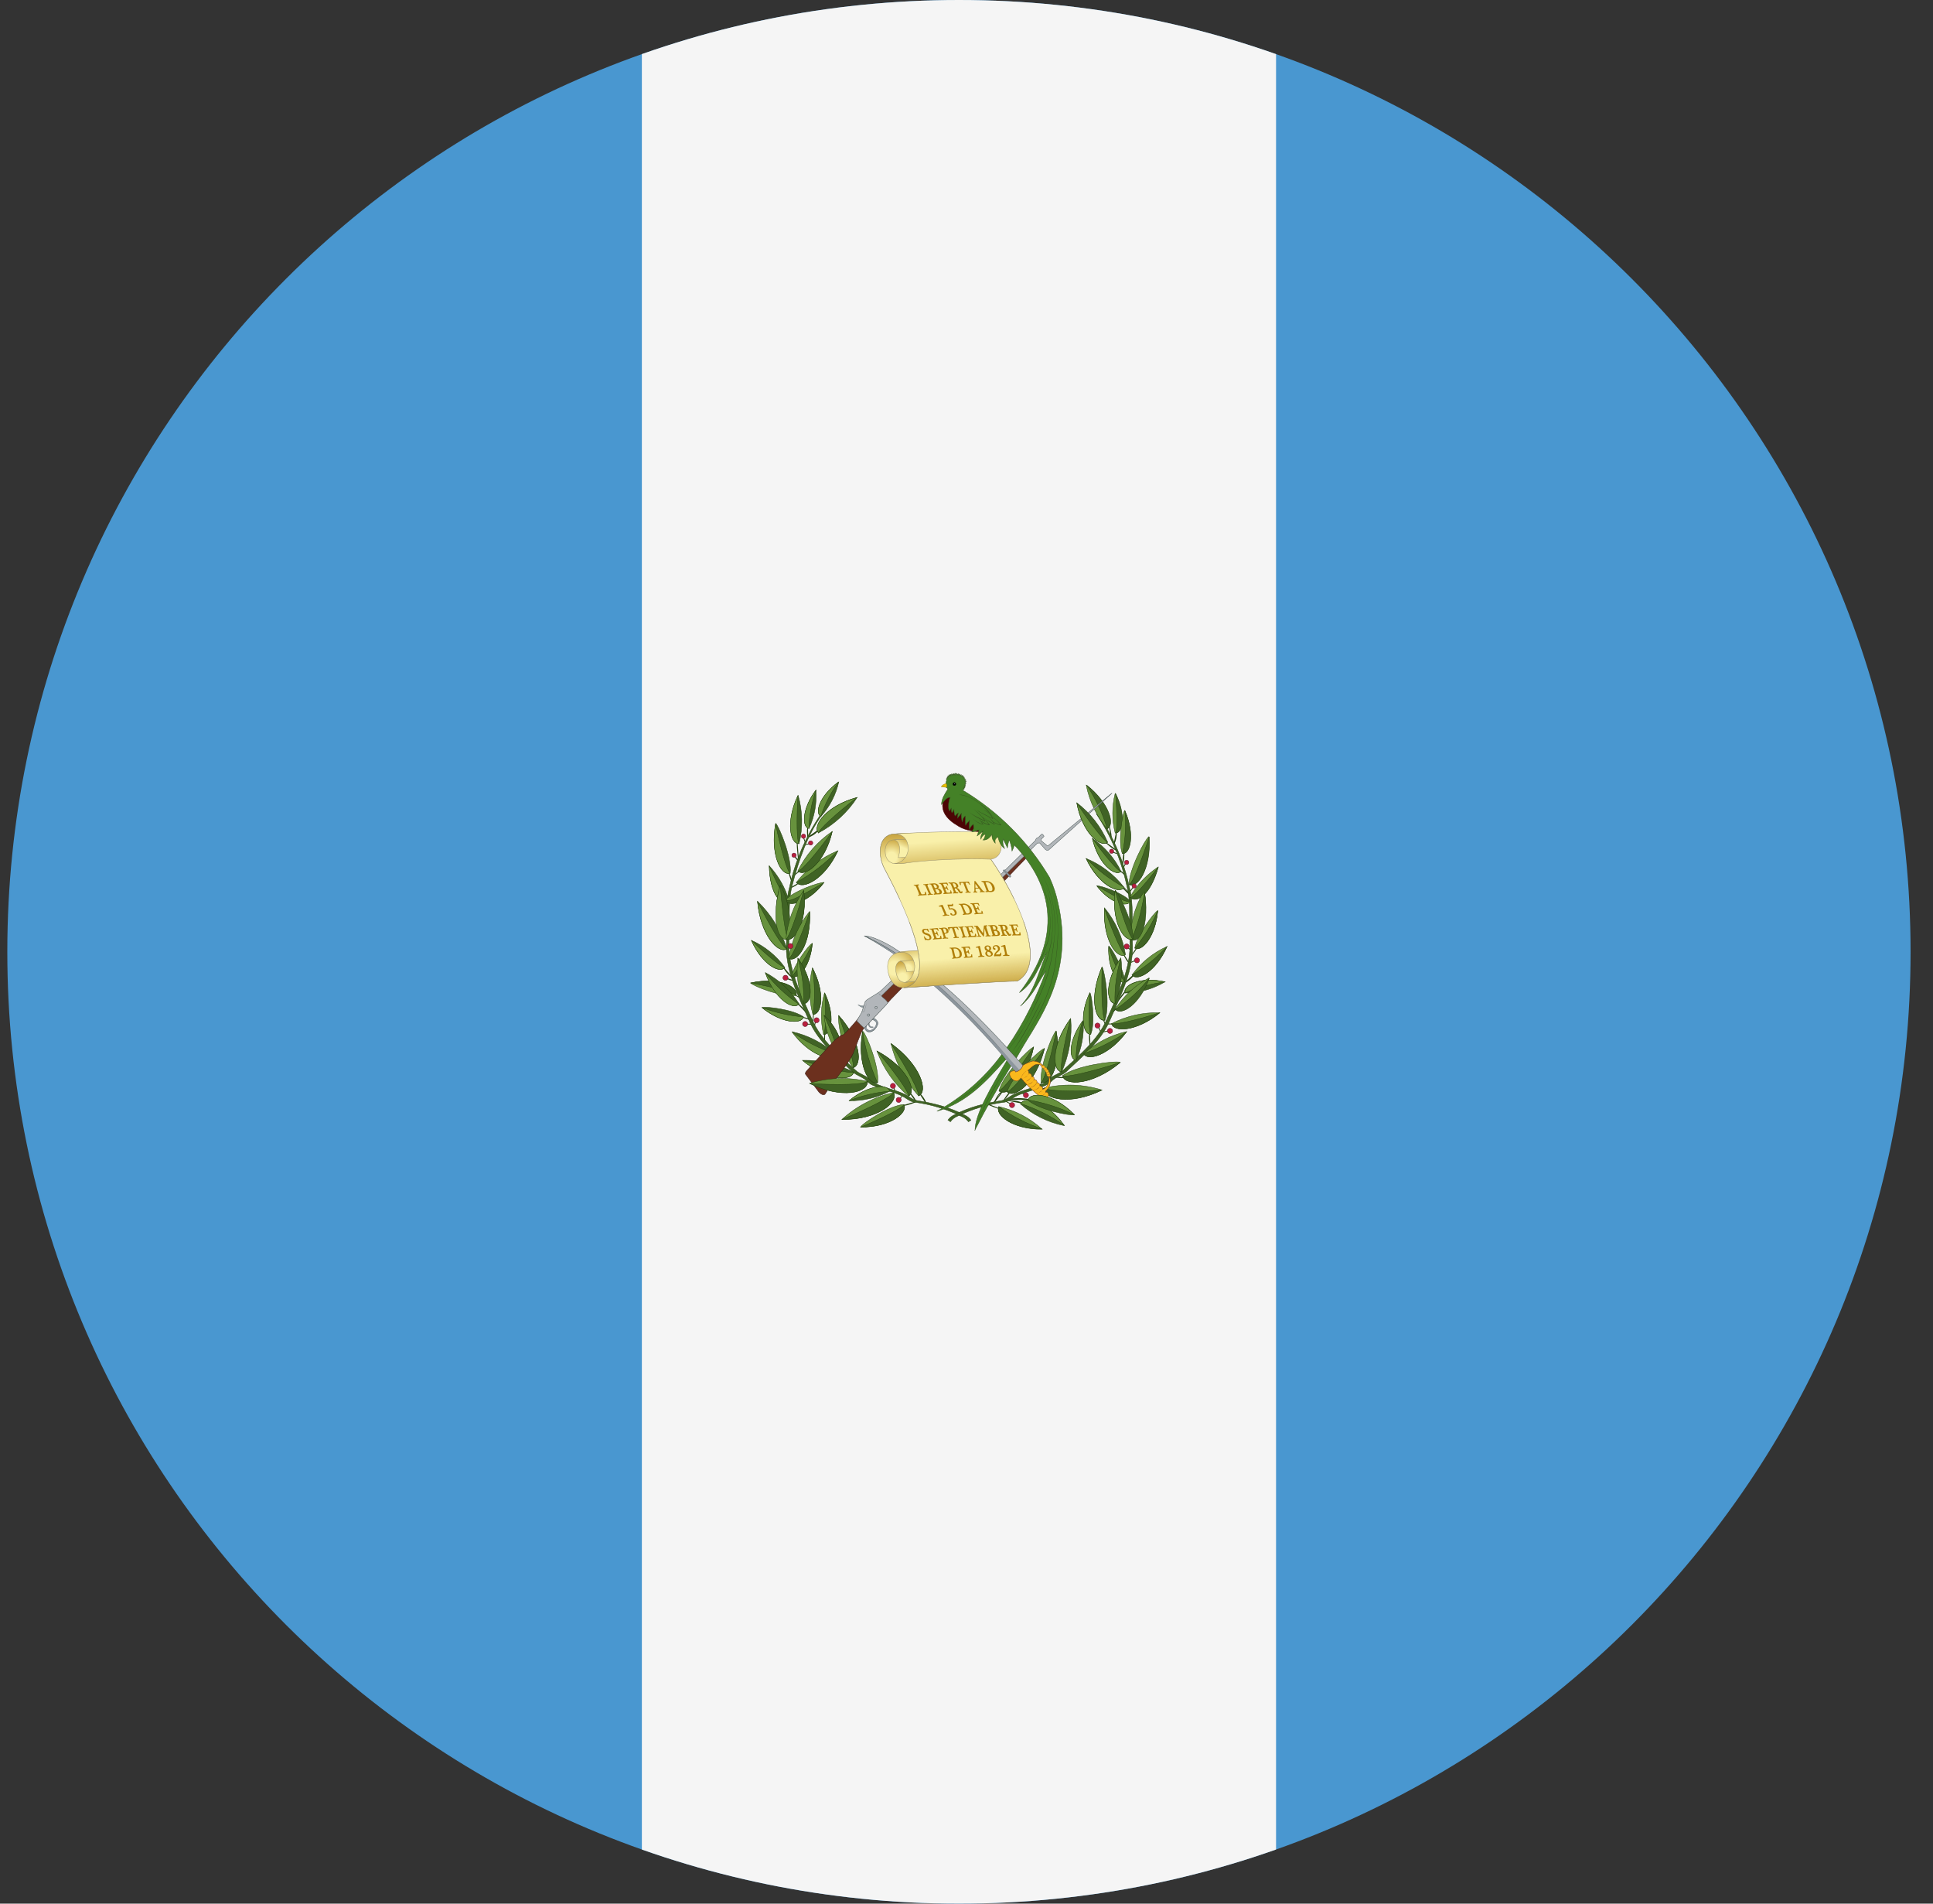<svg width="65" height="64" viewBox="0 0 65 64" fill="none" xmlns="http://www.w3.org/2000/svg">
<rect x="0" y="0" width="65" height="64" fill="#333333" stroke="none"/>
<g id="Rounded=Guatemala (GT)">
<g clip-path="url(#clip0_2909_185399)">
<path id="Vector" d="M0.246 0H64.246V64H0.246V0Z" fill="#4997D0"/>
<path id="Vector_2" d="M21.584 0H42.909V64H21.584V0Z" fill="#F5F5F5"/>
<g id="Group">
<g id="Group_2">
<path id="Vector_3" d="M30.099 36.673L30.052 36.56M30.386 37.166C30.566 37.14 30.666 37.087 30.786 37.047L30.386 37.166ZM30.939 36.78C31.027 36.867 31.095 36.971 31.139 37.087L30.939 36.78ZM30.599 36.746C30.681 36.828 30.749 36.923 30.799 37.026L30.599 36.746ZM27.499 27.92C27.433 28.026 27.293 28.1 27.179 28.146L27.499 27.92ZM27.159 28.133C27.159 28.04 27.139 27.933 27.159 27.84V28.133ZM27.026 28.173L27.073 28.306L27.026 28.173ZM27.206 28.373L27.073 28.393L27.206 28.373ZM26.806 28.333C26.806 28.506 26.832 28.706 26.846 28.86L26.806 28.333ZM26.726 28.793C26.752 28.842 26.788 28.886 26.832 28.92L26.726 28.793ZM26.526 29.346C26.559 29.413 26.593 29.493 26.613 29.613L26.526 29.346ZM26.859 29.306L26.726 29.407L26.859 29.306ZM26.839 29.7C26.773 29.76 26.692 29.8 26.606 29.84L26.839 29.7ZM26.352 32.533C26.42 32.654 26.511 32.76 26.619 32.846L26.352 32.533ZM26.659 32.96C26.589 32.951 26.521 32.928 26.459 32.893L26.659 32.96ZM26.753 33.46L26.866 33.526L26.753 33.46ZM26.839 33.753C26.919 33.806 27.006 33.907 27.086 34.013L26.839 33.753ZM26.992 34.2C27.086 34.22 27.159 34.246 27.206 34.267L26.992 34.2ZM27.139 34.433H27.273H27.139ZM27.359 34.08L27.326 34.36L27.359 34.08ZM27.392 34.467L27.419 34.36L27.392 34.467ZM27.733 34.76L27.726 34.973L27.733 34.76ZM30.339 36.84L30.259 36.94L30.339 36.84Z" stroke="#24420E" stroke-width="0.027"/>
<g id="Group_3">
<g id="Vector_4">
<path d="M32.653 37.666C32.599 37.58 32.519 37.526 32.432 37.486C31.919 37.22 31.406 37.093 30.832 37C30.692 36.98 30.559 36.853 30.419 36.786C30.086 36.633 29.719 36.573 29.399 36.407C29.35 36.38 29.305 36.347 29.266 36.306C29.133 36.16 28.899 36.113 28.759 35.973C28.199 35.453 27.613 34.973 27.306 34.273C26.933 33.426 26.473 32.553 26.532 31.587C26.573 30.986 26.486 30.366 26.633 29.787C26.859 28.927 27.139 28.08 27.659 27.366L27.573 27.42C27.078 28.153 26.73 28.975 26.546 29.84C26.392 30.42 26.479 31.04 26.446 31.64C26.379 32.606 26.846 33.48 27.212 34.327C27.519 35.02 28.113 35.507 28.666 36.033C28.812 36.166 29.039 36.213 29.172 36.367C29.213 36.405 29.257 36.439 29.306 36.467C29.633 36.627 29.999 36.687 30.332 36.846C30.466 36.913 30.599 37.033 30.733 37.053C31.294 37.125 31.839 37.289 32.346 37.54C32.433 37.577 32.509 37.637 32.566 37.713L32.653 37.66" fill="#406325"/>
<path d="M32.653 37.666C32.599 37.58 32.519 37.526 32.432 37.486C31.919 37.22 31.406 37.093 30.832 37C30.692 36.98 30.559 36.853 30.419 36.786C30.086 36.633 29.719 36.573 29.399 36.407C29.35 36.38 29.305 36.347 29.266 36.306C29.133 36.16 28.899 36.113 28.759 35.973C28.199 35.453 27.613 34.973 27.306 34.273C26.933 33.426 26.473 32.553 26.532 31.587C26.573 30.986 26.486 30.366 26.633 29.787C26.859 28.927 27.139 28.08 27.659 27.366L27.573 27.42C27.078 28.153 26.73 28.975 26.546 29.84C26.392 30.42 26.479 31.04 26.446 31.64C26.379 32.606 26.846 33.48 27.212 34.327C27.519 35.02 28.113 35.507 28.666 36.033C28.812 36.166 29.039 36.213 29.172 36.367C29.213 36.405 29.257 36.439 29.306 36.467C29.633 36.627 29.999 36.687 30.332 36.846C30.466 36.913 30.599 37.033 30.733 37.053C31.294 37.125 31.839 37.289 32.346 37.54C32.433 37.577 32.509 37.637 32.566 37.713L32.653 37.66" stroke="#24420E" stroke-width="0.013"/>
</g>
<g id="Group_4">
<path id="Vector_5" d="M27.333 34.106C27.196 33.594 27.191 33.055 27.32 32.54C27.766 33.407 27.62 34.12 27.333 34.106ZM30.393 37.133C29.92 37.16 29.02 37.753 28.933 37.893C29.94 37.9 30.533 37.407 30.393 37.133ZM30.893 36.846C30.438 36.346 30.116 35.738 29.96 35.08C30.96 35.8 31.22 36.7 30.893 36.846Z" fill="#67923D" stroke="#24420E" stroke-width="0.013"/>
<path id="Vector_6" d="M30.553 36.853C30.073 36.446 29.706 35.923 29.486 35.333C30.506 35.88 30.839 36.68 30.553 36.853ZM29.513 36.4C29.579 35.88 29.139 34.786 29.013 34.666C28.813 35.767 29.213 36.507 29.519 36.4H29.513ZM27.693 34.78C27.585 34.318 27.596 33.836 27.726 33.38C28.093 34.16 27.946 34.793 27.693 34.78ZM26.779 29.666C27.144 29.194 27.627 28.826 28.179 28.6C27.733 29.573 26.979 29.927 26.779 29.666Z" fill="#67923D" stroke="#24420E" stroke-width="0.013"/>
<path id="Vector_7" d="M26.826 29.287C27.09 28.749 27.49 28.289 27.986 27.953C27.739 29 27.073 29.5 26.826 29.287ZM28.686 35.9C28.353 35.486 28.153 34.306 28.199 34.14C28.946 34.973 28.999 35.82 28.679 35.9H28.686ZM26.773 33.467C26.306 33.54 25.346 33.16 25.239 33.047C26.213 32.833 26.866 33.18 26.773 33.467ZM26.626 32.82C26.679 32.453 27.199 31.767 27.313 31.713C27.246 32.513 26.819 32.953 26.626 32.82ZM30.046 36.733C29.397 36.878 28.797 37.191 28.306 37.64C29.506 37.647 30.219 37.06 30.046 36.733Z" fill="#67923D" stroke="#24420E" stroke-width="0.013"/>
</g>
<g id="Group_5">
<path id="Vector_8" d="M27.339 34.1C27.619 34.113 27.766 33.407 27.319 32.54C27.403 33.056 27.41 33.582 27.339 34.1V34.1ZM28.086 35.433C27.674 35.066 27.177 34.809 26.639 34.687C27.232 35.493 27.966 35.693 28.086 35.433ZM26.459 31.9C26.269 31.292 25.93 30.742 25.472 30.3C25.572 31.447 26.179 32.08 26.459 31.9ZM27.019 34.187C26.686 33.94 25.752 33.827 25.619 33.873C26.299 34.42 26.966 34.433 27.019 34.187ZM26.392 32.526C26.104 32.128 25.715 31.813 25.266 31.613C25.632 32.44 26.239 32.746 26.392 32.526ZM26.572 29.36C26.639 28.853 26.206 27.8 26.086 27.68C25.892 28.747 26.279 29.46 26.572 29.36ZM26.872 28.36C27 27.826 26.989 27.268 26.839 26.74C26.412 27.64 26.586 28.38 26.872 28.367V28.36Z" fill="#406325" stroke="#24420E" stroke-width="0.013"/>
<path id="Vector_9" d="M27.206 27.853C27.39 27.448 27.47 27.004 27.439 26.56C26.959 27.207 26.973 27.82 27.206 27.853ZM27.606 27.447C27.902 27.117 28.108 26.718 28.206 26.287C27.559 26.753 27.393 27.34 27.606 27.447ZM26.54 30.326C26.54 30.387 26.473 29.78 25.866 29.107C25.893 30.093 26.279 30.466 26.533 30.326H26.54ZM28.706 36.047C28.176 35.77 27.584 35.632 26.986 35.647C27.826 36.34 28.646 36.353 28.706 36.047ZM29.506 36.393C29.206 36.5 28.813 35.767 29.006 34.666C29.093 35.264 29.261 35.848 29.506 36.4V36.393ZM30.399 37.14C30.533 37.407 29.946 37.9 28.946 37.893C29.746 37.56 30.36 37.233 30.393 37.14H30.399ZM30.886 36.84C31.22 36.687 30.959 35.806 29.953 35.08C30.526 35.96 30.919 36.72 30.886 36.84Z" fill="#406325" stroke="#24420E" stroke-width="0.013"/>
<path id="Vector_10" d="M30.553 36.846C30.833 36.666 30.506 35.88 29.486 35.333C30.119 36.08 30.566 36.733 30.553 36.846ZM27.699 34.78C27.946 34.793 28.099 34.16 27.733 33.38C27.779 34.113 27.759 34.713 27.699 34.78ZM26.779 29.66C26.979 29.927 27.713 29.573 28.173 28.6C27.763 29.021 27.293 29.381 26.779 29.666V29.66Z" fill="#406325" stroke="#24420E" stroke-width="0.013"/>
<path id="Vector_11" d="M26.839 29.287C27.079 29.5 27.739 29 27.986 27.953C27.453 28.706 26.946 29.273 26.839 29.287ZM28.686 35.893C28.999 35.82 28.953 34.973 28.199 34.14C28.533 35.04 28.733 35.793 28.686 35.893ZM26.759 33.467C26.853 33.18 26.206 32.84 25.239 33.047C26.059 33.193 26.706 33.38 26.759 33.467ZM26.626 32.82C26.826 32.953 27.246 32.513 27.319 31.713C27.144 32.113 26.913 32.486 26.633 32.82H26.626ZM30.046 36.733C30.219 37.066 29.513 37.647 28.313 37.633C29.259 37.246 29.999 36.853 30.046 36.733Z" fill="#406325" stroke="#24420E" stroke-width="0.013"/>
<path id="Vector_12" d="M26.873 33.753C26.593 33.309 26.203 32.946 25.739 32.7C26.073 33.606 26.686 33.973 26.873 33.753Z" fill="#406325" stroke="#24420E" stroke-width="0.013"/>
</g>
<g id="Group_6">
<path id="Vector_13" d="M26.406 30.267C26.672 29.953 27.572 29.653 27.712 29.666C27.179 30.366 26.512 30.506 26.406 30.267ZM28.072 35.433C27.959 35.7 27.232 35.5 26.632 34.693C27.076 35.008 27.564 35.258 28.079 35.433H28.072ZM26.452 31.9C26.172 32.08 25.579 31.447 25.472 30.3C25.912 31.186 26.339 31.866 26.452 31.9ZM27.012 34.187C26.966 34.433 26.299 34.426 25.626 33.873C26.07 34.044 26.537 34.149 27.012 34.187V34.187ZM26.386 32.52C26.226 32.74 25.632 32.44 25.266 31.613C25.812 32.147 26.299 32.526 26.386 32.52ZM26.566 29.353C26.272 29.46 25.892 28.753 26.079 27.687C26.259 28.587 26.479 29.3 26.566 29.353ZM26.866 28.36C26.579 28.38 26.406 27.64 26.832 26.74C26.779 27.593 26.799 28.287 26.866 28.36ZM27.199 27.853C26.972 27.813 26.952 27.207 27.439 26.56C27.295 26.977 27.214 27.413 27.199 27.853V27.853ZM27.599 27.447C27.392 27.333 27.552 26.753 28.199 26.287C27.942 26.641 27.74 27.032 27.599 27.447V27.447Z" fill="#67923D" stroke="#24420E" stroke-width="0.013"/>
<path id="Vector_14" d="M26.532 30.326C26.272 30.466 25.892 30.093 25.866 29.107C26.199 29.887 26.439 30.293 26.532 30.326ZM28.699 36.047C28.639 36.353 27.826 36.34 26.986 35.653C27.866 35.94 28.606 36.1 28.699 36.047ZM28.152 35.413C27.901 35.03 27.749 34.59 27.712 34.133C28.312 34.713 28.392 35.34 28.166 35.413H28.152ZM27.032 33.746C26.831 33.262 26.762 32.733 26.832 32.213C27.386 33.007 27.319 33.727 27.032 33.746ZM26.852 33.753C26.672 33.973 26.059 33.613 25.732 32.7C26.051 33.105 26.429 33.46 26.852 33.753V33.753Z" fill="#67923D" stroke="#24420E" stroke-width="0.013"/>
</g>
<g id="Group_7">
<path id="Vector_15" d="M26.406 30.267C26.513 30.506 27.166 30.366 27.706 29.673C26.906 30.127 26.593 30.326 26.406 30.267ZM27.026 33.733C27.313 33.713 27.38 33 26.826 32.213C26.974 32.708 27.041 33.224 27.026 33.74V33.733ZM28.16 35.413C28.386 35.346 28.306 34.713 27.713 34.133C28.006 34.78 28.193 35.333 28.16 35.413Z" fill="#406325" stroke="#24420E" stroke-width="0.013"/>
<path id="Vector_16" d="M26.526 31.453C26.618 30.868 26.517 30.269 26.239 29.747C25.926 30.773 26.226 31.52 26.526 31.453Z" fill="#406325" stroke="#24420E" stroke-width="0.013"/>
</g>
<path id="Vector_17" d="M26.513 31.587C26.113 31.673 25.933 30.787 26.239 29.78C26.306 30.68 26.426 31.52 26.506 31.58L26.513 31.587Z" fill="#67923D" stroke="#24420E" stroke-width="0.013"/>
<path id="Vector_18" d="M26.426 31.58C26.484 30.989 26.691 30.423 27.026 29.933C27.159 30.986 26.726 31.686 26.426 31.58Z" fill="#67923D" stroke="#24420E" stroke-width="0.013"/>
<path id="Vector_19" d="M26.433 31.573C26.726 31.68 27.159 30.986 27.026 29.933C26.793 30.82 26.526 31.52 26.433 31.573Z" fill="#406325" stroke="#24420E" stroke-width="0.013"/>
<path id="Vector_20" d="M26.52 32.22C26.612 31.64 26.856 31.095 27.226 30.64C27.279 31.72 26.806 32.367 26.52 32.22Z" fill="#67923D" stroke="#24420E" stroke-width="0.013"/>
<path id="Vector_21" d="M26.526 32.227C26.806 32.373 27.28 31.74 27.226 30.66C26.933 31.513 26.626 32.187 26.526 32.227Z" fill="#406325" stroke="#24420E" stroke-width="0.013"/>
</g>
<g id="Group_8">
<path id="Vector_22" d="M26.699 28.826C26.74 28.826 26.773 28.794 26.773 28.753C26.773 28.713 26.74 28.68 26.699 28.68C26.659 28.68 26.626 28.713 26.626 28.753C26.626 28.794 26.659 28.826 26.699 28.826Z" fill="#BA1F3E" stroke="#511124" stroke-width="0.013"/>
<path id="Vector_23" d="M27.26 28.413C27.3 28.413 27.333 28.38 27.333 28.34C27.333 28.299 27.3 28.267 27.26 28.267C27.219 28.267 27.186 28.299 27.186 28.34C27.186 28.38 27.219 28.413 27.26 28.413Z" fill="#BA1F3E" stroke="#511124" stroke-width="0.013"/>
<path id="Vector_24" d="M27.02 28.187C27.06 28.187 27.093 28.154 27.093 28.113C27.093 28.073 27.06 28.04 27.02 28.04C26.979 28.04 26.946 28.073 26.946 28.113C26.946 28.154 26.979 28.187 27.02 28.187Z" fill="#BA1F3E" stroke="#511124" stroke-width="0.013"/>
<path id="Vector_25" d="M26.413 32.96C26.461 32.96 26.5 32.921 26.5 32.873C26.5 32.825 26.461 32.786 26.413 32.786C26.365 32.786 26.326 32.825 26.326 32.873C26.326 32.921 26.365 32.96 26.413 32.96Z" fill="#BA1F3E" stroke="#511124" stroke-width="0.013"/>
<path id="Vector_26" d="M26.58 31.893C26.628 31.893 26.666 31.854 26.666 31.806C26.666 31.759 26.628 31.72 26.58 31.72C26.532 31.72 26.493 31.759 26.493 31.806C26.493 31.854 26.532 31.893 26.58 31.893Z" fill="#BA1F3E" stroke="#511124" stroke-width="0.013"/>
<path id="Vector_27" d="M27.46 34.386C27.508 34.386 27.546 34.348 27.546 34.3C27.546 34.252 27.508 34.213 27.46 34.213C27.412 34.213 27.373 34.252 27.373 34.3C27.373 34.348 27.412 34.386 27.46 34.386Z" fill="#BA1F3E" stroke="#511124" stroke-width="0.013"/>
<path id="Vector_28" d="M27.073 34.513C27.121 34.513 27.16 34.474 27.16 34.426C27.16 34.379 27.121 34.34 27.073 34.34C27.025 34.34 26.986 34.379 26.986 34.426C26.986 34.474 27.025 34.513 27.073 34.513Z" fill="#BA1F3E" stroke="#511124" stroke-width="0.013"/>
<path id="Vector_29" d="M30.026 36.593C30.074 36.593 30.113 36.554 30.113 36.507C30.113 36.459 30.074 36.42 30.026 36.42C29.978 36.42 29.939 36.459 29.939 36.507C29.939 36.554 29.978 36.593 30.026 36.593Z" fill="#BA1F3E" stroke="#511124" stroke-width="0.013"/>
<path id="Vector_30" d="M30.22 37.066C30.267 37.066 30.306 37.028 30.306 36.98C30.306 36.932 30.267 36.893 30.22 36.893C30.172 36.893 30.133 36.932 30.133 36.98C30.133 37.028 30.172 37.066 30.22 37.066Z" fill="#BA1F3E" stroke="#511124" stroke-width="0.013"/>
</g>
</g>
<g id="Group_9">
<path id="Vector_31" d="M37.559 28.7L37.419 28.646M37.652 29.267C37.699 29.306 37.732 29.32 37.805 29.393L37.652 29.267ZM37.365 28.127C37.365 28.04 37.325 27.887 37.305 27.793L37.365 28.127ZM37.539 27.993C37.539 28.127 37.519 28.247 37.465 28.36L37.539 27.993ZM37.185 28.326C37.305 28.433 37.419 28.526 37.539 28.587L37.185 28.326ZM37.792 28.666C37.799 28.8 37.785 28.933 37.745 29.067L37.792 28.666ZM37.772 29.166L37.859 29.013L37.772 29.166ZM37.732 29.826C37.825 29.846 37.919 29.96 37.965 30.06L37.732 29.826ZM37.999 29.973L38.105 29.826L37.999 29.973ZM38.219 31.88C38.172 31.96 38.118 32.036 38.059 32.106L38.219 31.88ZM37.792 32.106C37.845 32.2 37.899 32.306 37.965 32.373L37.792 32.106ZM38.132 32.767C38.054 32.877 37.951 32.969 37.832 33.033L38.132 32.767ZM37.845 33.333C37.772 33.386 37.679 33.533 37.599 33.647L37.845 33.333ZM38.159 32.3L38.019 32.36L38.159 32.3ZM37.925 31.86L38.012 31.933L37.925 31.86ZM37.392 34.426H37.245H37.392ZM37.112 34.306L37.159 34.413L37.112 34.306ZM36.639 34.753C36.625 34.88 36.639 35 36.652 35.127L36.639 34.753ZM36.939 34.526L37.005 34.673L36.939 34.526ZM37.265 34.66L37.099 34.693L37.265 34.66ZM35.039 36.373L34.972 36.493L35.039 36.373ZM35.772 36.227C35.672 36.24 35.585 36.227 35.499 36.213L35.772 36.227ZM35.132 36.613C35.067 36.587 35 36.565 34.932 36.547L35.132 36.613ZM33.959 36.727C33.892 36.773 33.825 36.886 33.752 36.993L33.959 36.727ZM33.712 36.693C33.552 36.78 33.505 36.94 33.419 37.08L33.712 36.693ZM33.605 37.273C33.485 37.235 33.367 37.191 33.252 37.14L33.605 37.273ZM34.365 37.087C34.212 37.007 34.052 37.02 33.892 36.993L34.365 37.087ZM34.612 36.967C34.365 36.92 34.145 36.926 33.925 36.96L34.612 36.967ZM34.445 36.786L34.352 36.746L34.445 36.786ZM33.979 37.113L33.825 37.026L33.979 37.113ZM37.692 33.746C37.605 33.8 37.519 33.9 37.439 34.007L37.692 33.746Z" stroke="#24420E" stroke-width="0.027"/>
<g id="Group_10">
<g id="Vector_32">
<path d="M31.872 37.66C31.928 37.581 32.004 37.519 32.092 37.48C32.605 37.213 33.119 37.093 33.692 37C33.832 36.973 33.965 36.846 34.105 36.786C34.439 36.627 34.805 36.566 35.125 36.407C35.175 36.379 35.221 36.343 35.259 36.3C35.392 36.153 35.625 36.106 35.765 35.967C36.325 35.447 36.912 34.967 37.219 34.267C37.592 33.42 38.052 32.547 37.992 31.587C37.952 30.973 38.039 30.36 37.892 29.787C37.707 28.92 37.358 28.096 36.865 27.36L36.952 27.413C37.446 28.147 37.794 28.968 37.979 29.833C38.132 30.413 38.045 31.033 38.079 31.64C38.145 32.6 37.679 33.473 37.312 34.327C37.005 35.02 36.412 35.5 35.859 36.026C35.712 36.16 35.485 36.206 35.352 36.36C35.312 36.399 35.267 36.432 35.219 36.46C34.892 36.627 34.525 36.687 34.192 36.84C34.059 36.907 33.925 37.026 33.792 37.053C33.231 37.123 32.686 37.285 32.179 37.533C32.09 37.572 32.014 37.634 31.959 37.713L31.872 37.653" fill="#406325"/>
<path d="M31.872 37.66C31.928 37.581 32.004 37.519 32.092 37.48C32.605 37.213 33.119 37.093 33.692 37C33.832 36.973 33.965 36.846 34.105 36.786C34.439 36.627 34.805 36.566 35.125 36.407C35.175 36.379 35.221 36.343 35.259 36.3C35.392 36.153 35.625 36.106 35.765 35.967C36.325 35.447 36.912 34.967 37.219 34.267C37.592 33.42 38.052 32.547 37.992 31.587C37.952 30.973 38.039 30.36 37.892 29.787C37.707 28.92 37.358 28.096 36.865 27.36L36.952 27.413C37.446 28.147 37.794 28.968 37.979 29.833C38.132 30.413 38.045 31.033 38.079 31.64C38.145 32.6 37.679 33.473 37.312 34.327C37.005 35.02 36.412 35.5 35.859 36.026C35.712 36.16 35.485 36.206 35.352 36.36C35.312 36.399 35.267 36.432 35.219 36.46C34.892 36.627 34.525 36.687 34.192 36.84C34.059 36.907 33.925 37.026 33.792 37.053C33.231 37.123 32.686 37.285 32.179 37.533C32.09 37.572 32.014 37.634 31.959 37.713L31.872 37.653" stroke="#24420E" stroke-width="0.013"/>
</g>
<g id="Group_11">
<path id="Vector_33" d="M37.152 34.306C37.339 33.813 37.152 32.653 37.059 32.507C36.612 33.533 36.832 34.346 37.152 34.306Z" fill="#406325" stroke="#24420E" stroke-width="0.013"/>
<path id="Vector_34" d="M36.679 34.773C36.833 34.4 36.719 33.486 36.653 33.373C36.279 34.153 36.433 34.793 36.679 34.773ZM37.799 29.833C37.465 29.403 37.023 29.067 36.519 28.86C36.933 29.747 37.619 30.073 37.799 29.833Z" fill="#406325" stroke="#24420E" stroke-width="0.013"/>
<path id="Vector_35" d="M37.699 29.3C37.479 28.851 37.146 28.468 36.732 28.187C36.932 29.053 37.492 29.473 37.699 29.3ZM38.012 30.3C37.779 30.026 36.999 29.767 36.879 29.78C37.346 30.38 37.919 30.506 38.012 30.293V30.3ZM37.826 33.386C38.303 33.383 38.77 33.252 39.179 33.007C38.319 32.82 37.746 33.133 37.826 33.386ZM37.819 33.007C37.819 32.633 37.392 31.887 37.286 31.806C37.246 32.606 37.606 33.106 37.819 33.007Z" fill="#406325" stroke="#24420E" stroke-width="0.013"/>
<path id="Vector_36" d="M37.846 32.093C37.752 31.516 37.509 30.973 37.139 30.52C37.086 31.6 37.559 32.24 37.846 32.093ZM34.312 37.113C34.733 37.484 35.243 37.737 35.792 37.846C35.206 37.026 34.453 36.84 34.319 37.113H34.312Z" fill="#406325" stroke="#24420E" stroke-width="0.013"/>
</g>
<g id="Group_12">
<path id="Vector_37" d="M37.152 34.293C36.826 34.333 36.612 33.533 37.059 32.507C37.026 33.453 37.072 34.22 37.152 34.293ZM33.592 37.206C34.135 37.329 34.635 37.591 35.046 37.967C34.046 37.973 33.446 37.48 33.592 37.206V37.206ZM33.592 36.673C33.726 36.14 34.592 35.26 34.759 35.2C34.519 36.34 33.846 36.9 33.592 36.68V36.673ZM35.012 36.393C34.946 35.873 35.386 34.78 35.512 34.66C35.712 35.76 35.312 36.5 35.012 36.393ZM36.439 35.426C36.85 35.059 37.348 34.802 37.886 34.68C37.292 35.486 36.559 35.687 36.439 35.426ZM38.159 31.873C38.226 31.453 38.806 30.68 38.932 30.613C38.852 31.52 38.379 32.013 38.159 31.88V31.873Z" fill="#67923D" stroke="#24420E" stroke-width="0.013"/>
<path id="Vector_38" d="M37.379 34.413C37.882 34.156 38.441 34.03 39.005 34.047C38.219 34.693 37.439 34.7 37.379 34.413ZM38.065 32.78C38.367 32.362 38.775 32.031 39.245 31.82C38.859 32.687 38.225 33.007 38.065 32.78ZM37.965 29.74C37.965 29.233 38.499 28.227 38.632 28.127C38.705 29.2 38.252 29.873 37.965 29.74ZM37.499 28.006C37.388 27.569 37.388 27.111 37.499 26.673C37.865 27.407 37.745 28.02 37.499 28.006ZM37.225 27.866C36.873 27.441 36.633 26.935 36.525 26.393C37.312 27.013 37.485 27.753 37.219 27.866H37.225Z" fill="#67923D" stroke="#24420E" stroke-width="0.013"/>
<path id="Vector_39" d="M37.999 30.166C37.979 30.227 38.199 29.653 38.946 29.146C38.679 30.1 38.212 30.366 37.999 30.166ZM35.726 36.166C36.192 35.82 37.492 35.653 37.672 35.713C36.726 36.5 35.792 36.513 35.726 36.16V36.166ZM36.679 34.773C36.432 34.786 36.279 34.153 36.646 33.373C36.599 34.106 36.619 34.706 36.679 34.773ZM37.806 29.84C37.626 30.073 36.939 29.753 36.526 28.86C36.9 29.248 37.331 29.576 37.806 29.833V29.84ZM37.692 29.3C37.486 29.473 36.939 29.06 36.732 28.187C37.179 28.813 37.599 29.287 37.692 29.3ZM38.012 30.3C37.919 30.513 37.352 30.387 36.886 29.787C37.579 30.18 37.852 30.353 38.019 30.3H38.012ZM37.839 33.38C37.752 33.133 38.326 32.827 39.186 33.013C38.721 33.066 38.267 33.19 37.839 33.38V33.38ZM37.812 33.007C37.599 33.106 37.246 32.613 37.279 31.813C37.398 32.237 37.578 32.641 37.812 33.013V33.007Z" fill="#67923D" stroke="#24420E" stroke-width="0.013"/>
<path id="Vector_40" d="M37.839 32.106C37.559 32.253 37.085 31.613 37.139 30.54C37.432 31.393 37.739 32.066 37.839 32.106ZM34.325 37.106C34.459 36.84 35.199 37.02 35.792 37.84C35.343 37.522 34.849 37.274 34.325 37.106V37.106Z" fill="#67923D" stroke="#24420E" stroke-width="0.013"/>
</g>
<g id="Group_13">
<path id="Vector_41" d="M35.012 36.386C35.318 36.493 35.712 35.76 35.518 34.66C35.332 35.593 35.105 36.333 35.012 36.393V36.386Z" fill="#406325" stroke="#24420E" stroke-width="0.013"/>
<path id="Vector_42" d="M35.699 36.04C35.951 35.475 36.056 34.856 36.005 34.24C35.339 35.147 35.379 35.993 35.699 36.04ZM33.585 37.2C33.452 37.473 34.032 37.967 35.039 37.953C34.518 37.778 34.028 37.524 33.585 37.2V37.2ZM33.599 36.666C33.852 36.886 34.519 36.333 34.759 35.193C34.219 36.02 33.712 36.647 33.599 36.66V36.666ZM36.445 35.42C36.565 35.687 37.292 35.486 37.892 34.68C37.448 34.995 36.961 35.244 36.445 35.42ZM38.165 31.866C38.385 32.007 38.852 31.513 38.932 30.613C38.74 31.067 38.481 31.489 38.165 31.866V31.866ZM37.379 34.413C37.439 34.706 38.205 34.693 38.999 34.047C38.165 34.313 37.465 34.46 37.379 34.413ZM38.065 32.773C38.232 33 38.859 32.68 39.245 31.813C38.903 32.191 38.505 32.515 38.065 32.773ZM37.979 29.733C38.265 29.866 38.712 29.2 38.645 28.133C38.365 29 38.079 29.686 37.979 29.733ZM37.512 28.006C37.752 28.013 37.879 27.407 37.512 26.673C37.572 27.373 37.565 27.947 37.512 28.006ZM37.232 27.86C37.499 27.747 37.325 27.013 36.539 26.393C36.842 26.845 37.075 27.339 37.232 27.86V27.86ZM38.005 30.173C38.219 30.373 38.685 30.107 38.952 29.146C38.432 29.82 38.105 30.16 38.005 30.173ZM35.739 36.166C35.805 36.513 36.732 36.5 37.672 35.72C36.679 36.04 35.845 36.227 35.739 36.166Z" fill="#406325" stroke="#24420E" stroke-width="0.013"/>
<path id="Vector_43" d="M36.185 35.653C36.377 35.234 36.459 34.773 36.425 34.313C35.925 34.98 35.945 35.613 36.185 35.647V35.653ZM37.492 33.74C37.694 33.256 37.763 32.726 37.692 32.206C37.139 33 37.205 33.72 37.492 33.74Z" fill="#406325" stroke="#24420E" stroke-width="0.013"/>
</g>
<path id="Vector_44" d="M35.699 36.033C35.379 35.993 35.345 35.147 35.999 34.246C35.759 35.166 35.639 35.94 35.699 36.033ZM38.045 31.48C37.978 30.966 38.312 30.14 38.485 29.98C38.652 30.94 38.305 31.58 38.038 31.48H38.045ZM36.179 35.647C35.939 35.613 35.919 34.98 36.412 34.313C36.267 34.743 36.189 35.193 36.179 35.647ZM37.739 28.7C37.592 28.3 37.739 27.367 37.819 27.247C38.172 28.06 37.992 28.72 37.739 28.7ZM33.865 36.706C34.032 36.173 34.945 35.306 35.119 35.246C34.832 36.407 34.119 36.947 33.865 36.713V36.706ZM37.498 33.933C37.778 33.489 38.169 33.126 38.632 32.88C38.298 33.786 37.678 34.153 37.498 33.933ZM37.492 33.733C37.205 33.706 37.139 33 37.692 32.206C37.544 32.702 37.477 33.217 37.492 33.733V33.733Z" fill="#67923D" stroke="#24420E" stroke-width="0.013"/>
<path id="Vector_45" d="M38.045 31.6C38.392 31.727 38.645 30.947 38.485 30.006C38.407 30.556 38.259 31.094 38.045 31.607V31.6Z" fill="#406325" stroke="#24420E" stroke-width="0.013"/>
<path id="Vector_46" d="M38.099 31.573C38.132 31.073 37.632 30.04 37.499 29.927C37.366 30.98 37.799 31.68 38.099 31.573ZM37.752 28.693C38.005 28.72 38.179 28.067 37.825 27.247C37.871 27.73 37.844 28.218 37.745 28.693H37.752ZM33.879 36.7C34.132 36.94 34.839 36.407 35.126 35.246C34.539 36.066 33.992 36.687 33.879 36.7V36.7ZM37.519 33.933C37.706 34.153 38.319 33.793 38.652 32.88C38.329 33.286 37.947 33.641 37.519 33.933V33.933Z" fill="#406325" stroke="#24420E" stroke-width="0.013"/>
<path id="Vector_47" d="M38.092 31.567C37.792 31.68 37.365 30.986 37.499 29.933C37.732 30.813 37.999 31.513 38.092 31.567Z" fill="#67923D" stroke="#24420E" stroke-width="0.013"/>
</g>
<g id="Group_14">
<path id="Vector_48" d="M37.885 29.067C37.925 29.067 37.958 29.034 37.958 28.993C37.958 28.953 37.925 28.92 37.885 28.92C37.844 28.92 37.812 28.953 37.812 28.993C37.812 29.034 37.844 29.067 37.885 29.067Z" fill="#BA1F3E" stroke="#511124" stroke-width="0.013"/>
<path id="Vector_49" d="M38.139 29.86C38.179 29.86 38.212 29.827 38.212 29.787C38.212 29.746 38.179 29.713 38.139 29.713C38.098 29.713 38.065 29.746 38.065 29.787C38.065 29.827 38.098 29.86 38.139 29.86Z" fill="#BA1F3E" stroke="#511124" stroke-width="0.013"/>
<path id="Vector_50" d="M38.232 32.373C38.28 32.373 38.319 32.334 38.319 32.286C38.319 32.239 38.28 32.2 38.232 32.2C38.184 32.2 38.145 32.239 38.145 32.286C38.145 32.334 38.184 32.373 38.232 32.373Z" fill="#BA1F3E" stroke="#511124" stroke-width="0.013"/>
<path id="Vector_51" d="M37.886 31.907C37.933 31.907 37.972 31.868 37.972 31.82C37.972 31.772 37.933 31.733 37.886 31.733C37.838 31.733 37.799 31.772 37.799 31.82C37.799 31.868 37.838 31.907 37.886 31.907Z" fill="#BA1F3E" stroke="#511124" stroke-width="0.013"/>
<path id="Vector_52" d="M36.905 34.566C36.953 34.566 36.992 34.528 36.992 34.48C36.992 34.432 36.953 34.393 36.905 34.393C36.857 34.393 36.818 34.432 36.818 34.48C36.818 34.528 36.857 34.566 36.905 34.566Z" fill="#BA1F3E" stroke="#511124" stroke-width="0.013"/>
<path id="Vector_53" d="M37.325 34.746C37.373 34.746 37.412 34.708 37.412 34.66C37.412 34.612 37.373 34.573 37.325 34.573C37.277 34.573 37.238 34.612 37.238 34.66C37.238 34.708 37.277 34.746 37.325 34.746Z" fill="#BA1F3E" stroke="#511124" stroke-width="0.013"/>
<path id="Vector_54" d="M34.499 36.907C34.547 36.907 34.585 36.868 34.585 36.82C34.585 36.772 34.547 36.733 34.499 36.733C34.451 36.733 34.412 36.772 34.412 36.82C34.412 36.868 34.451 36.907 34.499 36.907Z" fill="#BA1F3E" stroke="#511124" stroke-width="0.013"/>
<path id="Vector_55" d="M34.032 37.24C34.08 37.24 34.119 37.201 34.119 37.153C34.119 37.105 34.08 37.066 34.032 37.066C33.984 37.066 33.945 37.105 33.945 37.153C33.945 37.201 33.984 37.24 34.032 37.24Z" fill="#BA1F3E" stroke="#511124" stroke-width="0.013"/>
<path id="Vector_56" d="M37.379 28.693C37.419 28.693 37.452 28.66 37.452 28.62C37.452 28.579 37.419 28.547 37.379 28.547C37.339 28.547 37.306 28.579 37.306 28.62C37.306 28.66 37.339 28.693 37.379 28.693Z" fill="#BA1F3E" stroke="#511124" stroke-width="0.013"/>
</g>
</g>
<g id="b">
<path id="Vector_57" d="M29.2 34.42C29.187 34.486 29.253 34.573 29.333 34.553C29.367 34.553 29.38 34.52 29.347 34.52C29.32 34.526 29.287 34.52 29.267 34.5C29.248 34.483 29.236 34.462 29.231 34.438C29.226 34.414 29.229 34.389 29.24 34.367L29.2 34.42Z" fill="#8C959D" stroke="#485654" stroke-width="0.007"/>
<path id="Vector_58" d="M29.393 34.553C29.326 34.633 29.226 34.666 29.166 34.613C29.126 34.573 29.113 34.533 29.133 34.48L29.066 34.566C29.09 34.616 29.127 34.657 29.173 34.687C29.253 34.72 29.373 34.666 29.44 34.58C29.493 34.513 29.546 34.42 29.506 34.34C29.476 34.288 29.429 34.248 29.373 34.227L29.306 34.293C29.34 34.28 29.386 34.293 29.42 34.32C29.506 34.386 29.453 34.486 29.393 34.553V34.553Z" fill="#8C959D"/>
<path id="Vector_59" d="M29.393 34.553C29.373 34.58 29.348 34.602 29.32 34.62C29.286 34.633 29.253 34.647 29.22 34.64C29.203 34.637 29.186 34.63 29.173 34.62C29.16 34.608 29.148 34.595 29.14 34.58C29.129 34.566 29.122 34.55 29.12 34.533C29.12 34.513 29.12 34.5 29.133 34.48L29.14 34.486L29.066 34.566C29.086 34.593 29.106 34.627 29.133 34.647L29.18 34.68C29.197 34.686 29.215 34.688 29.233 34.687C29.271 34.686 29.308 34.674 29.34 34.653C29.372 34.636 29.401 34.613 29.426 34.587L29.493 34.493C29.506 34.46 29.513 34.426 29.513 34.386C29.513 34.368 29.508 34.35 29.5 34.333C29.49 34.319 29.479 34.305 29.466 34.293C29.44 34.265 29.408 34.242 29.373 34.227H29.38L29.313 34.3H29.306C29.32 34.286 29.34 34.286 29.36 34.286C29.384 34.291 29.407 34.301 29.426 34.318C29.445 34.334 29.459 34.356 29.466 34.38C29.473 34.413 29.466 34.447 29.453 34.473C29.437 34.503 29.417 34.53 29.393 34.553V34.553ZM29.393 34.553C29.42 34.533 29.433 34.507 29.446 34.473C29.46 34.447 29.466 34.407 29.46 34.38C29.448 34.351 29.427 34.328 29.4 34.313C29.373 34.293 29.333 34.286 29.313 34.3H29.306L29.373 34.22C29.427 34.241 29.474 34.278 29.506 34.327C29.52 34.346 29.526 34.367 29.526 34.393C29.526 34.426 29.52 34.46 29.5 34.5C29.482 34.534 29.459 34.565 29.433 34.593C29.413 34.627 29.38 34.647 29.346 34.666C29.313 34.687 29.28 34.7 29.233 34.7C29.215 34.701 29.197 34.699 29.18 34.693C29.16 34.685 29.142 34.674 29.126 34.66C29.099 34.633 29.076 34.601 29.06 34.566L29.126 34.48H29.14L29.133 34.533C29.133 34.547 29.133 34.566 29.146 34.58L29.18 34.613L29.22 34.633C29.253 34.64 29.286 34.633 29.32 34.613C29.347 34.598 29.372 34.577 29.393 34.553V34.553Z" fill="#485654"/>
<path id="Vector_60" d="M34.593 28.62L31.919 31.253L29.18 33.867L28.873 34.227C28.74 34.38 28.58 34.58 28.393 34.76C28.366 34.8 28.32 34.786 28.28 34.813C28.155 34.892 28.043 34.989 27.946 35.1L27.126 36C27.08 36.06 27.06 36.093 27.1 36.133L27.54 36.72C27.62 36.8 27.713 36.84 27.753 36.773C27.96 36.407 28.486 35.853 28.686 35.42C28.8 35.153 28.946 34.68 29.053 34.566C29.186 34.42 29.526 34.047 29.84 33.72L29.906 33.653L29.966 33.587C31.533 31.986 33.346 30.047 34.666 28.68L34.599 28.613L34.593 28.62Z" fill="#6C301E" stroke="#351710" stroke-width="0.013" stroke-linejoin="round"/>
<path id="Vector_61" d="M29.04 33.873C28.96 33.873 28.907 33.827 28.847 33.78C28.927 33.806 29.007 33.833 29.08 33.806L29.04 33.873Z" fill="#8C959D" stroke="#485654" stroke-width="0.007"/>
<path id="Vector_62" d="M37.38 26.673L35.26 28.42C35.24 28.447 35.22 28.44 35.2 28.42L35.007 28.26V28.22L35.1 28.127C35.113 28.113 35.1 28.107 35.093 28.087L35.053 28.047C35.033 28.04 35.02 28.047 35.007 28.06L34.913 28.16C34.867 28.16 34.827 28.2 34.82 28.253C33.54 29.5 32.433 30.613 31.16 31.84L29.653 33.28C29.6 33.346 29.367 33.473 29.213 33.573C29.167 33.598 29.126 33.632 29.093 33.673L28.973 34.04L28.807 34.32C28.96 34.48 28.953 34.467 29.06 34.566L29.807 33.773L29.86 33.706C29.832 33.669 29.801 33.633 29.767 33.6C29.741 33.577 29.714 33.555 29.687 33.533L29.647 33.493C29.633 33.48 29.66 33.46 29.673 33.447C31.44 31.747 33.34 29.866 34.893 28.34C34.915 28.348 34.938 28.348 34.96 28.34L35.147 28.553C35.187 28.593 35.227 28.593 35.26 28.58L37.387 26.673H37.38Z" fill="#B2B6BA" stroke="#485654" stroke-width="0.013"/>
<path id="Vector_63" d="M28.979 34.026H29.013C29.026 34.027 29.04 34.025 29.053 34.02C29.084 33.913 29.117 33.806 29.153 33.7C29.14 33.687 29.124 33.678 29.106 33.673C29.126 33.673 29.139 33.687 29.153 33.7L29.106 33.86L29.059 34.02C29.047 34.027 29.034 34.032 29.019 34.033C29.004 34.033 28.988 34.031 28.973 34.026H28.979Z" fill="#485654"/>
<path id="Vector_64" d="M29.46 33.913C29.482 33.913 29.5 33.895 29.5 33.873C29.5 33.851 29.482 33.833 29.46 33.833C29.438 33.833 29.42 33.851 29.42 33.873C29.42 33.895 29.438 33.913 29.46 33.913Z" stroke="#485654" stroke-width="0.013"/>
<path id="Vector_65" d="M29.206 34.166C29.228 34.166 29.246 34.149 29.246 34.127C29.246 34.104 29.228 34.087 29.206 34.087C29.184 34.087 29.166 34.104 29.166 34.127C29.166 34.149 29.184 34.166 29.206 34.166Z" stroke="#485654" stroke-width="0.013"/>
<path id="Vector_66" d="M29.646 33.493L29.58 33.44C29.561 33.423 29.543 33.405 29.526 33.386C29.57 33.418 29.61 33.453 29.646 33.493Z" fill="#485654"/>
<path id="Vector_67" d="M33.727 29.267L33.96 29.5L34 29.46L33.767 29.233L33.727 29.273V29.267Z" fill="#8C959D" stroke="#485654" stroke-width="0.007"/>
</g>
<g id="Group_15">
<path id="Vector_68" d="M32.545 -5.322L32.323 -5.567L32.281 -5.529L32.503 -5.291L32.545 -5.329L32.545 -5.322Z" fill="#8C959D" stroke="#485654" stroke-width="0.007"/>
</g>
<g id="Group_16">
<path id="Vector_69" d="M29.179 36.36C28.534 36.206 27.86 36.226 27.226 36.42C28.312 36.953 29.192 36.727 29.172 36.353L29.179 36.36ZM35.112 36.58C35.755 36.426 36.428 36.449 37.059 36.647C35.972 37.173 35.086 36.947 35.105 36.58H35.112Z" fill="#67923D" stroke="#24420E" stroke-width="0.013"/>
<path id="Vector_70" d="M29.166 36.367C29.186 36.733 28.312 36.96 27.226 36.426C28.246 36.493 29.079 36.453 29.159 36.36L29.166 36.367ZM35.119 36.587C35.099 36.953 35.972 37.18 37.052 36.647C36.039 36.713 35.206 36.673 35.119 36.58V36.587Z" fill="#406325" stroke="#24420E" stroke-width="0.013"/>
</g>
<g id="c">
<path id="Vector_71" d="M34.146 36C32.803 34.139 31.072 32.592 29.072 31.466C29.312 31.453 29.839 31.727 30.052 31.866C31.646 32.893 33.006 34.246 34.426 35.853C34.354 35.925 34.279 35.992 34.199 36.053L34.146 36V36Z" fill="#B2B6BA" stroke="#485654" stroke-width="0.013"/>
<path id="Vector_72" d="M34.285 35.986L34.179 36.066C32.645 34.093 30.505 32.206 29.065 31.46C31.072 32.386 32.759 34.246 34.265 35.973H34.279L34.285 35.986Z" fill="#8C959D"/>
<path id="Vector_73" d="M34.285 35.986L34.179 36.066C33.822 35.613 33.446 35.175 33.052 34.753C32.661 34.331 32.254 33.924 31.832 33.533C31.409 33.14 30.969 32.766 30.512 32.413C30.282 32.236 30.047 32.068 29.805 31.907C29.565 31.753 29.319 31.6 29.065 31.466V31.453C29.593 31.7 30.095 31.997 30.565 32.34C31.032 32.681 31.477 33.051 31.899 33.447C32.32 33.843 32.727 34.254 33.119 34.68C33.519 35.106 33.892 35.547 34.279 35.973L34.285 35.986ZM34.285 35.986C33.903 35.55 33.514 35.119 33.119 34.693C32.727 34.267 32.32 33.856 31.899 33.46C31.477 33.064 31.032 32.694 30.565 32.353C30.097 32.012 29.597 31.718 29.072 31.473V31.46C29.574 31.746 30.058 32.065 30.519 32.413C30.978 32.766 31.421 33.14 31.845 33.533C32.268 33.924 32.675 34.331 33.065 34.753C33.458 35.177 33.831 35.617 34.185 36.073L34.285 35.98V35.986Z" fill="#485654"/>
<g id="Group_17">
<path id="Vector_74" d="M34.745 35.666C34.62 35.699 34.501 35.75 34.392 35.82C34.378 35.913 34.258 36.02 34.152 36.04L34.118 35.986C34.118 35.985 34.118 35.983 34.116 35.982C34.115 35.98 34.113 35.98 34.112 35.98C34.11 35.98 34.108 35.98 34.107 35.982C34.106 35.983 34.105 35.985 34.105 35.986C34.091 35.992 34.078 35.999 34.065 36.007C34.025 36.007 33.978 36.02 33.958 36.073C33.932 36.14 33.985 36.227 34.038 36.28C34.105 36.327 34.132 36.346 34.198 36.346C34.272 36.327 34.312 36.26 34.332 36.24C34.578 36.54 34.765 36.706 35.078 36.947C35.218 36.947 35.292 36.86 35.245 36.76C35.232 36.727 35.192 36.706 35.158 36.72V36.687C35.318 36.54 35.392 36.353 35.218 36.026C35.072 35.76 34.905 35.673 34.752 35.673L34.745 35.666ZM35.165 35.973L35.232 36.106C35.332 36.306 35.245 36.547 35.072 36.627H35.058C35.085 36.58 35.005 36.48 34.965 36.513C34.985 36.467 34.918 36.38 34.865 36.4C34.892 36.353 34.832 36.273 34.772 36.3C34.798 36.253 34.752 36.18 34.685 36.193C34.705 36.133 34.658 36.073 34.598 36.087C34.598 36.033 34.585 36.007 34.565 35.986C34.632 35.933 34.718 35.846 34.792 35.806C34.972 35.727 35.085 35.873 35.158 35.973H35.165Z" fill="#FAB81C" stroke="#6C301E" stroke-width="0.013"/>
<path id="Vector_75" d="M35.239 36.187C35.205 36.166 35.185 36.133 35.199 36.113C35.212 36.087 35.245 36.08 35.279 36.1C35.312 36.113 35.332 36.147 35.319 36.166C35.312 36.193 35.272 36.2 35.239 36.187Z" fill="#FAB81C" stroke="#6C301E" stroke-width="0.007"/>
<path id="Vector_76" d="M35.218 36.12C35.185 36.1 35.165 36.066 35.178 36.04C35.191 36.02 35.225 36.013 35.258 36.033C35.291 36.047 35.311 36.08 35.298 36.1C35.291 36.127 35.251 36.133 35.218 36.12Z" fill="#FAB81C" stroke="#6C301E" stroke-width="0.007"/>
<path id="Vector_77" d="M35.178 36.04C35.145 36.026 35.125 35.993 35.138 35.973C35.151 35.947 35.185 35.94 35.218 35.953C35.251 35.973 35.271 36.007 35.258 36.026C35.251 36.053 35.211 36.06 35.178 36.04Z" fill="#FAB81C" stroke="#6C301E" stroke-width="0.007"/>
<path id="Vector_78" d="M35.125 35.973C35.092 35.953 35.072 35.92 35.085 35.9C35.099 35.88 35.132 35.873 35.165 35.886C35.199 35.907 35.219 35.94 35.212 35.96C35.199 35.98 35.159 35.993 35.125 35.973V35.973Z" fill="#FAB81C" stroke="#6C301E" stroke-width="0.007"/>
<path id="Vector_79" d="M35.059 35.907C35.019 35.893 35.005 35.853 35.019 35.84V35.827C35.032 35.833 35.065 35.84 35.059 35.82C35.059 35.806 35.052 35.8 35.059 35.806L35.099 35.82C35.132 35.84 35.152 35.873 35.139 35.893C35.125 35.92 35.092 35.926 35.059 35.907Z" fill="#FAB81C" stroke="#6C301E" stroke-width="0.007"/>
</g>
<path id="Vector_80" d="M34.332 36.24C34.372 36.12 34.465 36.013 34.565 35.986L34.332 36.24ZM34.345 36.253C34.432 36.273 34.565 36.173 34.599 36.087L34.345 36.253ZM34.425 36.353C34.532 36.38 34.645 36.273 34.692 36.193L34.425 36.353ZM34.525 36.46C34.659 36.46 34.732 36.373 34.772 36.3L34.525 36.46ZM34.625 36.566C34.732 36.566 34.839 36.473 34.865 36.4L34.625 36.566ZM34.719 36.653C34.768 36.656 34.817 36.645 34.861 36.621C34.904 36.598 34.941 36.563 34.965 36.52L34.719 36.653ZM34.832 36.746C34.939 36.753 35.032 36.687 35.059 36.627L34.832 36.746ZM34.952 36.846C35.059 36.846 35.132 36.78 35.159 36.713Z" fill="#FAB81C"/>
<path id="Vector_81" d="M34.332 36.24C34.351 36.184 34.38 36.132 34.419 36.087L34.485 36.02L34.565 35.986C34.537 35.995 34.51 36.009 34.485 36.026L34.419 36.093C34.383 36.138 34.354 36.187 34.332 36.24V36.24ZM34.345 36.26C34.372 36.26 34.399 36.26 34.425 36.246C34.449 36.236 34.471 36.222 34.492 36.206L34.559 36.153L34.599 36.087C34.592 36.112 34.578 36.135 34.559 36.153C34.539 36.176 34.517 36.196 34.492 36.213C34.471 36.227 34.449 36.238 34.425 36.246C34.401 36.259 34.373 36.263 34.345 36.26V36.26ZM34.425 36.353H34.505L34.572 36.313C34.617 36.281 34.656 36.24 34.685 36.193C34.673 36.217 34.657 36.24 34.639 36.26C34.621 36.282 34.601 36.302 34.579 36.32C34.558 36.334 34.536 36.346 34.512 36.353H34.425V36.353ZM34.525 36.46C34.55 36.459 34.575 36.454 34.599 36.447C34.622 36.439 34.645 36.428 34.665 36.413C34.69 36.398 34.712 36.38 34.732 36.36L34.772 36.293C34.751 36.344 34.716 36.388 34.672 36.42C34.629 36.45 34.577 36.464 34.525 36.46ZM34.625 36.56C34.676 36.555 34.725 36.537 34.765 36.507C34.806 36.479 34.84 36.442 34.865 36.4C34.859 36.42 34.845 36.447 34.825 36.467L34.772 36.513C34.751 36.527 34.729 36.538 34.705 36.547C34.679 36.56 34.652 36.56 34.625 36.56V36.56ZM34.725 36.653C34.748 36.65 34.77 36.646 34.792 36.64C34.815 36.634 34.838 36.625 34.859 36.613C34.904 36.592 34.941 36.557 34.965 36.513L34.925 36.58C34.905 36.593 34.885 36.613 34.859 36.62C34.817 36.641 34.772 36.653 34.725 36.653V36.653ZM34.832 36.746H34.899C34.922 36.739 34.945 36.727 34.965 36.713L35.019 36.68C35.039 36.66 35.052 36.647 35.059 36.627C35.051 36.646 35.04 36.664 35.025 36.68C35.008 36.696 34.987 36.71 34.965 36.72C34.924 36.741 34.878 36.75 34.832 36.746V36.746ZM34.952 36.846C34.974 36.847 34.997 36.845 35.019 36.84C35.06 36.828 35.097 36.805 35.125 36.773C35.139 36.757 35.15 36.739 35.159 36.72C35.144 36.761 35.116 36.796 35.079 36.82C35.058 36.83 35.035 36.837 35.012 36.84C34.99 36.843 34.967 36.843 34.945 36.84L34.952 36.846Z" fill="#6C301E"/>
</g>
<g id="Group_18">
<path id="Vector_82" d="M27.526 28C28.054 27.72 28.502 27.309 28.826 26.807C27.786 27.087 27.312 27.767 27.526 28.007V28ZM37.246 28.313C37.018 27.789 36.66 27.332 36.206 26.987C36.392 28 37.006 28.507 37.246 28.32V28.313Z" fill="#406325" stroke="#24420E" stroke-width="0.013"/>
<path id="Vector_83" d="M27.526 28C27.305 27.767 27.779 27.093 28.819 26.813C28.085 27.373 27.539 27.893 27.526 28ZM37.245 28.313C36.999 28.513 36.399 28.007 36.212 27C36.692 27.733 37.145 28.3 37.245 28.313Z" fill="#67923D" stroke="#24420E" stroke-width="0.013"/>
</g>
<g id="Group_19">
<path id="Vector_84" d="M30.393 33.206C30.393 33.206 29.98 33.253 29.866 32.687C29.746 32.08 30.22 32.02 30.22 32.02C30.22 32.02 30.759 31.96 31.099 31.953L31.246 33.153L30.393 33.206Z" fill="url(#paint0_radial_2909_185399)" stroke="#999270" stroke-width="0.013"/>
<path id="Vector_85" d="M30.446 33.026C30.446 33.026 30.179 33.073 30.126 32.653C30.086 32.353 30.272 32.313 30.272 32.313L30.886 32.42V32.967L30.446 33.026V33.026Z" fill="url(#paint1_radial_2909_185399)" stroke="#999270" stroke-width="0.013"/>
<path id="Vector_86" d="M30.273 32.313C30.273 32.313 30.666 32.287 30.872 32.26L30.959 32.64L30.486 32.667C30.486 32.667 30.453 32.327 30.273 32.313V32.313Z" fill="url(#paint2_radial_2909_185399)" stroke="#999270" stroke-width="0.013"/>
<path id="Vector_87" d="M30.192 32.026C30.192 32.026 30.692 31.9 30.759 32.46C30.772 32.6 30.692 32.933 30.446 33.026L31.372 32.926L31.286 31.927L30.979 31.953C30.979 31.953 30.312 31.973 30.192 32.02V32.026Z" fill="url(#paint3_radial_2909_185399)" stroke="#999270" stroke-width="0.013"/>
<path id="Vector_88" d="M30.392 33.206C30.392 33.206 33.852 32.973 34.206 32.986C35.259 32.413 34.206 30.153 33.319 28.887C33.419 28.6 31.326 27.96 30.386 28.02C30.259 28.02 30.146 28.033 30.039 28.04C29.526 28.093 29.519 28.753 29.726 29.173C29.926 29.573 31.746 32.84 30.472 33.193L30.392 33.206Z" fill="#F9F0AA" stroke="#999270" stroke-width="0.013"/>
<g id="Vector_89">
<path d="M34.099 30.22C33.874 29.756 33.613 29.31 33.319 28.887C33.419 28.6 31.326 27.96 30.386 28.02C30.259 28.02 30.146 28.033 30.039 28.04C29.526 28.093 29.519 28.753 29.726 29.173C29.792 29.293 30.012 29.707 30.252 30.22" fill="url(#paint4_linear_2909_185399)"/>
<path d="M34.099 30.22C33.874 29.756 33.613 29.31 33.319 28.887C33.419 28.6 31.326 27.96 30.386 28.02C30.259 28.02 30.146 28.033 30.039 28.04C29.526 28.093 29.519 28.753 29.726 29.173C29.792 29.293 30.012 29.707 30.252 30.22" stroke="#999270" stroke-width="0.013"/>
</g>
<g id="Vector_90">
<path d="M30.579 31C30.953 31.973 31.159 33 30.473 33.187L30.393 33.206C30.393 33.206 33.859 32.973 34.206 32.986C34.779 32.673 34.726 31.866 34.419 30.986" fill="url(#paint5_linear_2909_185399)"/>
<path d="M30.579 31C30.953 31.973 31.159 33 30.473 33.187L30.393 33.206C30.393 33.206 33.859 32.973 34.206 32.986C34.779 32.673 34.726 31.866 34.419 30.986" stroke="#999270" stroke-width="0.013"/>
</g>
<path id="Vector_91" d="M30.073 28.233C29.826 28.233 29.759 28.473 29.766 28.62C29.773 29.02 30.073 29.033 30.073 29.033L30.473 29.013L30.659 28.2L30.073 28.233Z" fill="url(#paint6_radial_2909_185399)" stroke="#999270" stroke-width="0.013"/>
<path id="Vector_92" d="M30.072 28.233L30.659 28.2L30.726 28.807L30.206 28.833C30.206 28.833 30.372 28.347 30.072 28.233Z" fill="url(#paint7_linear_2909_185399)" stroke="#999270" stroke-width="0.013"/>
<path id="Vector_93" d="M33.319 28.887C33.766 28.82 33.759 28.22 33.452 27.973C32.419 27.94 31.059 27.967 30.079 28.04C30.192 28.04 30.499 28.067 30.539 28.473C30.546 28.561 30.531 28.65 30.496 28.731C30.462 28.812 30.407 28.884 30.339 28.94C30.206 29.033 30.072 29.033 30.072 29.033H30.312L30.512 29.007C31.912 28.827 33.312 28.887 33.312 28.887H33.319Z" fill="url(#paint8_linear_2909_185399)" stroke="#999270" stroke-width="0.013"/>
<path id="Vector_94" d="M30.812 29.826C30.799 29.806 30.792 29.78 30.759 29.773C30.746 29.773 30.719 29.773 30.726 29.747H30.779L30.886 29.733C30.912 29.74 30.906 29.773 30.886 29.767C30.852 29.767 30.872 29.8 30.879 29.82L30.966 30.02C30.972 30.047 30.992 30.067 31.012 30.067L31.086 30.06C31.106 30.047 31.099 30.02 31.099 29.993C31.092 29.973 31.132 29.98 31.132 29.993L31.159 30.087C31.159 30.1 31.146 30.093 31.132 30.093L30.932 30.107C30.912 30.107 30.879 30.127 30.866 30.107C30.866 30.08 30.906 30.093 30.906 30.073L30.886 30.006L30.812 29.826ZM31.132 29.806C31.126 29.787 31.112 29.76 31.086 29.753C31.072 29.753 31.046 29.753 31.046 29.727H31.092L31.206 29.713C31.226 29.713 31.232 29.747 31.206 29.74C31.186 29.74 31.186 29.767 31.192 29.787L31.292 30.013C31.292 30.026 31.306 30.047 31.326 30.053C31.346 30.053 31.372 30.053 31.372 30.073C31.372 30.087 31.346 30.08 31.332 30.08C31.296 30.08 31.261 30.084 31.226 30.093C31.212 30.093 31.192 30.093 31.192 30.073C31.192 30.053 31.226 30.073 31.232 30.047C31.232 30.026 31.219 30.006 31.206 29.98L31.132 29.806V29.806ZM31.432 29.853C31.432 29.866 31.459 29.853 31.466 29.853C31.486 29.853 31.506 29.846 31.506 29.826C31.504 29.811 31.499 29.795 31.491 29.782C31.483 29.768 31.472 29.756 31.459 29.747C31.439 29.727 31.406 29.733 31.386 29.733L31.392 29.767L31.432 29.853V29.853ZM31.472 29.96C31.486 29.98 31.492 30.006 31.512 30.026C31.526 30.04 31.552 30.033 31.566 30.026C31.586 30.026 31.599 30.006 31.592 29.993C31.586 29.947 31.559 29.907 31.512 29.893C31.49 29.889 31.468 29.889 31.446 29.893L31.459 29.927L31.472 29.96ZM31.339 29.8C31.326 29.78 31.319 29.753 31.292 29.733C31.279 29.733 31.252 29.74 31.246 29.72C31.246 29.7 31.286 29.713 31.299 29.706C31.359 29.706 31.412 29.686 31.472 29.706C31.519 29.72 31.566 29.76 31.572 29.813C31.572 29.84 31.552 29.86 31.532 29.866L31.566 29.873C31.606 29.887 31.639 29.913 31.659 29.947C31.672 29.973 31.679 30.013 31.659 30.04C31.632 30.067 31.592 30.067 31.566 30.067C31.512 30.067 31.466 30.067 31.412 30.08C31.399 30.08 31.386 30.047 31.412 30.047C31.432 30.047 31.432 30.02 31.426 30.006L31.339 29.806V29.8ZM31.832 29.673C31.852 29.673 31.859 29.693 31.866 29.706L31.886 29.767C31.866 29.78 31.852 29.753 31.846 29.74C31.839 29.727 31.819 29.707 31.799 29.713C31.772 29.711 31.746 29.711 31.719 29.713C31.706 29.727 31.719 29.74 31.726 29.753L31.766 29.84C31.779 29.84 31.806 29.84 31.819 29.826C31.819 29.813 31.799 29.78 31.832 29.787C31.852 29.8 31.846 29.826 31.859 29.846L31.892 29.92C31.872 29.94 31.859 29.913 31.852 29.893C31.839 29.873 31.806 29.873 31.786 29.873C31.772 29.873 31.786 29.887 31.786 29.893L31.826 29.993C31.839 30.013 31.872 30.013 31.892 30.013C31.919 30.013 31.946 30.013 31.959 29.986C31.972 29.973 31.939 29.94 31.959 29.933C31.986 29.933 31.986 29.96 31.992 29.973C31.992 29.993 32.006 30.013 32.012 30.026C32.012 30.04 31.992 30.04 31.986 30.04L31.786 30.053C31.759 30.053 31.726 30.067 31.719 30.04C31.719 30.02 31.759 30.033 31.759 30L31.732 29.933L31.659 29.76C31.646 29.74 31.632 29.72 31.606 29.713C31.592 29.713 31.566 29.713 31.579 29.686H31.646L31.832 29.673V29.673ZM31.986 29.76C31.979 29.74 31.966 29.713 31.939 29.7C31.926 29.7 31.892 29.7 31.892 29.673C31.912 29.66 31.939 29.673 31.959 29.673C32.012 29.673 32.066 29.653 32.119 29.673C32.172 29.686 32.219 29.733 32.226 29.793C32.226 29.82 32.206 29.84 32.179 29.846C32.159 29.846 32.192 29.853 32.199 29.86C32.246 29.88 32.266 29.92 32.292 29.96C32.299 29.973 32.326 30.006 32.332 29.973C32.332 29.94 32.379 29.973 32.366 29.993C32.366 30.02 32.346 30.033 32.319 30.033C32.292 30.033 32.259 30.02 32.246 29.993C32.219 29.953 32.199 29.907 32.159 29.88C32.146 29.866 32.126 29.86 32.106 29.873V29.9L32.146 29.98C32.159 30 32.186 30 32.212 30C32.232 30.006 32.226 30.04 32.199 30.033H32.086C32.066 30.047 32.026 30.033 32.039 30.013C32.059 30.013 32.086 30 32.072 29.98L32.006 29.806L31.986 29.76V29.76ZM32.079 29.826C32.092 29.846 32.119 29.826 32.139 29.826C32.159 29.826 32.159 29.793 32.152 29.78C32.146 29.747 32.126 29.713 32.092 29.7C32.079 29.7 32.039 29.686 32.032 29.706L32.079 29.813V29.82V29.826ZM32.559 29.933C32.572 29.953 32.579 29.973 32.599 29.98C32.612 29.98 32.639 29.98 32.646 30C32.646 30.02 32.619 30.006 32.606 30.013C32.57 30.009 32.534 30.009 32.499 30.013C32.479 30.02 32.459 30.013 32.459 29.993C32.472 29.98 32.506 29.993 32.506 29.966L32.472 29.893L32.399 29.7C32.392 29.68 32.366 29.68 32.352 29.68C32.332 29.68 32.306 29.68 32.306 29.706C32.306 29.727 32.319 29.753 32.306 29.76C32.286 29.76 32.279 29.74 32.272 29.727L32.252 29.66C32.252 29.646 32.272 29.653 32.279 29.653L32.559 29.64C32.579 29.64 32.592 29.653 32.592 29.673C32.592 29.693 32.612 29.713 32.619 29.74C32.612 29.76 32.586 29.74 32.586 29.72C32.572 29.7 32.546 29.68 32.519 29.673C32.506 29.673 32.479 29.673 32.466 29.686L32.479 29.733L32.559 29.933V29.933ZM32.812 29.873C32.799 29.873 32.806 29.893 32.806 29.9V29.953C32.812 29.973 32.839 29.973 32.859 29.98C32.872 29.98 32.866 30.013 32.846 30.006H32.766C32.746 30.013 32.719 30 32.732 29.98C32.746 29.98 32.759 29.973 32.766 29.96V29.627C32.779 29.607 32.806 29.627 32.806 29.633L33.046 29.94C33.059 29.953 33.079 29.966 33.099 29.966C33.119 29.966 33.126 30 33.099 29.993H32.999C32.986 29.993 32.966 30.006 32.952 29.993C32.939 29.986 32.952 29.966 32.966 29.966C32.986 29.966 32.966 29.94 32.959 29.927L32.919 29.873H32.812V29.873ZM32.886 29.84C32.899 29.84 32.886 29.833 32.886 29.826L32.799 29.713V29.846H32.886V29.84ZM33.092 29.72C33.086 29.693 33.072 29.653 33.039 29.653C33.019 29.653 32.992 29.64 33.006 29.62H33.119C33.166 29.62 33.212 29.62 33.252 29.633C33.303 29.649 33.349 29.678 33.385 29.718C33.42 29.758 33.443 29.807 33.452 29.86C33.452 29.9 33.446 29.947 33.412 29.966C33.359 30 33.299 29.993 33.246 29.986L33.152 29.993C33.132 29.993 33.126 29.96 33.152 29.966C33.179 29.966 33.179 29.933 33.166 29.92L33.092 29.72V29.72ZM33.226 29.887C33.232 29.907 33.239 29.933 33.259 29.953H33.326C33.359 29.953 33.372 29.92 33.372 29.893C33.371 29.844 33.358 29.796 33.332 29.753C33.32 29.73 33.303 29.709 33.283 29.693C33.262 29.677 33.238 29.666 33.212 29.66H33.146C33.139 29.66 33.146 29.673 33.146 29.686L33.226 29.887V29.887ZM31.819 30.713C31.819 30.733 31.846 30.753 31.872 30.753C31.886 30.753 31.919 30.753 31.919 30.78C31.906 30.793 31.886 30.78 31.866 30.78C31.832 30.781 31.799 30.786 31.766 30.793H31.706C31.692 30.793 31.692 30.767 31.712 30.767C31.732 30.767 31.752 30.76 31.759 30.74C31.759 30.72 31.746 30.7 31.739 30.686L31.659 30.5C31.659 30.48 31.632 30.48 31.612 30.48C31.599 30.48 31.572 30.486 31.566 30.466C31.566 30.447 31.599 30.453 31.612 30.44L31.679 30.42C31.692 30.42 31.699 30.427 31.706 30.44L31.819 30.706V30.713ZM31.866 30.413H31.999C32.026 30.413 32.012 30.38 32.026 30.38C32.052 30.38 32.052 30.413 32.052 30.427C32.054 30.432 32.053 30.438 32.052 30.443C32.05 30.449 32.047 30.454 32.043 30.458C32.039 30.462 32.035 30.465 32.029 30.466C32.024 30.468 32.018 30.468 32.012 30.466H31.912L31.946 30.547L31.986 30.533C32.022 30.532 32.057 30.542 32.088 30.561C32.119 30.58 32.144 30.607 32.159 30.64C32.172 30.666 32.179 30.706 32.159 30.74C32.132 30.773 32.092 30.78 32.052 30.78C32.019 30.78 31.986 30.773 31.959 30.74C31.952 30.727 31.952 30.693 31.972 30.7C31.999 30.7 32.019 30.713 32.019 30.74C32.026 30.753 32.052 30.747 32.066 30.747C32.086 30.747 32.106 30.733 32.106 30.706C32.106 30.68 32.092 30.64 32.072 30.62C32.059 30.593 32.026 30.573 31.992 30.573L31.932 30.58C31.912 30.58 31.912 30.56 31.906 30.547C31.888 30.505 31.873 30.463 31.859 30.42C31.859 30.42 31.866 30.407 31.872 30.413H31.866ZM32.326 30.48C32.312 30.453 32.299 30.42 32.266 30.413C32.252 30.413 32.219 30.4 32.239 30.387H32.346C32.392 30.372 32.441 30.374 32.486 30.393C32.537 30.409 32.583 30.438 32.618 30.478C32.653 30.518 32.677 30.567 32.686 30.62C32.686 30.66 32.679 30.7 32.639 30.72C32.592 30.753 32.532 30.747 32.479 30.747L32.392 30.76C32.372 30.76 32.366 30.727 32.392 30.727C32.419 30.727 32.412 30.7 32.406 30.68L32.326 30.48V30.48ZM32.459 30.64C32.472 30.666 32.479 30.693 32.499 30.706C32.519 30.72 32.539 30.713 32.566 30.706C32.592 30.706 32.606 30.673 32.606 30.646C32.604 30.596 32.587 30.548 32.559 30.506C32.547 30.484 32.529 30.465 32.509 30.45C32.488 30.435 32.464 30.425 32.439 30.42C32.417 30.416 32.394 30.416 32.372 30.42V30.44L32.459 30.64V30.64ZM32.886 30.36C32.906 30.36 32.912 30.38 32.919 30.393C32.919 30.413 32.932 30.427 32.939 30.447C32.926 30.466 32.906 30.447 32.899 30.427C32.892 30.413 32.879 30.393 32.859 30.393C32.83 30.391 32.801 30.391 32.772 30.393C32.759 30.407 32.772 30.427 32.772 30.433L32.812 30.526C32.832 30.526 32.852 30.526 32.866 30.513C32.879 30.5 32.852 30.466 32.879 30.473C32.906 30.473 32.899 30.506 32.906 30.526L32.939 30.6C32.932 30.627 32.906 30.6 32.899 30.58C32.892 30.56 32.866 30.56 32.846 30.56C32.832 30.56 32.819 30.56 32.832 30.573L32.872 30.673C32.886 30.7 32.919 30.693 32.939 30.693C32.966 30.693 32.992 30.693 33.006 30.673C33.019 30.66 32.992 30.633 33.006 30.62C33.032 30.62 33.039 30.64 33.039 30.653L33.059 30.72C33.059 30.727 33.039 30.72 33.032 30.72L32.826 30.733C32.806 30.733 32.779 30.747 32.766 30.733C32.752 30.7 32.799 30.713 32.806 30.693L32.786 30.633L32.712 30.44C32.699 30.42 32.686 30.4 32.659 30.393C32.646 30.393 32.619 30.393 32.632 30.366H32.699L32.886 30.36ZM31.072 31.313C31.079 31.346 31.112 31.36 31.139 31.366C31.192 31.38 31.252 31.4 31.286 31.44C31.306 31.466 31.319 31.5 31.319 31.533C31.319 31.567 31.286 31.593 31.252 31.6C31.215 31.611 31.175 31.609 31.139 31.593C31.126 31.587 31.132 31.62 31.112 31.607C31.092 31.6 31.099 31.573 31.086 31.553C31.08 31.531 31.074 31.508 31.066 31.486C31.066 31.466 31.092 31.486 31.099 31.5C31.119 31.54 31.159 31.567 31.206 31.573C31.232 31.573 31.259 31.56 31.259 31.533C31.259 31.5 31.232 31.466 31.206 31.453C31.159 31.433 31.112 31.427 31.072 31.4C31.053 31.389 31.037 31.373 31.026 31.355C31.014 31.336 31.007 31.315 31.006 31.293C31.006 31.267 31.032 31.24 31.059 31.233C31.094 31.222 31.131 31.222 31.166 31.233C31.179 31.233 31.186 31.213 31.206 31.227C31.206 31.24 31.206 31.253 31.219 31.267L31.239 31.326C31.226 31.34 31.206 31.326 31.206 31.313C31.186 31.287 31.166 31.26 31.139 31.26C31.112 31.26 31.086 31.26 31.072 31.28V31.313V31.313ZM31.512 31.2C31.539 31.2 31.539 31.22 31.546 31.233C31.546 31.253 31.559 31.273 31.566 31.287C31.552 31.306 31.532 31.287 31.526 31.273C31.519 31.26 31.506 31.24 31.479 31.24H31.399C31.386 31.253 31.399 31.267 31.399 31.28L31.432 31.373C31.452 31.373 31.472 31.373 31.486 31.36C31.499 31.346 31.472 31.32 31.492 31.313C31.519 31.313 31.519 31.34 31.526 31.36C31.526 31.387 31.546 31.413 31.559 31.447C31.546 31.466 31.519 31.447 31.519 31.427C31.512 31.407 31.486 31.4 31.466 31.407C31.452 31.407 31.439 31.407 31.446 31.42L31.486 31.52C31.492 31.54 31.512 31.54 31.532 31.54C31.559 31.54 31.592 31.54 31.612 31.52C31.626 31.506 31.612 31.48 31.612 31.466C31.632 31.453 31.652 31.466 31.652 31.486L31.666 31.553C31.666 31.567 31.646 31.567 31.639 31.567L31.439 31.58C31.412 31.58 31.386 31.6 31.372 31.58C31.372 31.553 31.406 31.56 31.412 31.54C31.412 31.52 31.412 31.506 31.399 31.486L31.332 31.287C31.332 31.267 31.312 31.247 31.286 31.247C31.272 31.247 31.246 31.233 31.259 31.22H31.326L31.512 31.2V31.2ZM31.792 31.48C31.799 31.5 31.812 31.52 31.832 31.526C31.852 31.526 31.879 31.52 31.886 31.54C31.886 31.567 31.852 31.553 31.839 31.553C31.803 31.551 31.767 31.553 31.732 31.56C31.719 31.56 31.699 31.573 31.692 31.553C31.692 31.526 31.726 31.54 31.732 31.526L31.726 31.473L31.659 31.273C31.646 31.253 31.639 31.227 31.612 31.227C31.599 31.227 31.572 31.227 31.579 31.2C31.586 31.186 31.612 31.2 31.626 31.2C31.672 31.2 31.719 31.18 31.772 31.186C31.797 31.188 31.82 31.197 31.84 31.211C31.86 31.225 31.876 31.244 31.886 31.267C31.899 31.293 31.899 31.333 31.886 31.353C31.852 31.38 31.812 31.387 31.772 31.393C31.759 31.393 31.772 31.407 31.772 31.413L31.792 31.48V31.48ZM31.759 31.36H31.799C31.819 31.353 31.832 31.333 31.826 31.313C31.823 31.284 31.811 31.256 31.792 31.233C31.772 31.213 31.739 31.213 31.719 31.22C31.706 31.227 31.719 31.24 31.719 31.253L31.752 31.36H31.759ZM32.166 31.46C32.166 31.473 32.179 31.5 32.199 31.5C32.212 31.5 32.246 31.5 32.246 31.52C32.246 31.54 32.212 31.533 32.199 31.533C32.163 31.531 32.127 31.534 32.092 31.54C32.079 31.54 32.059 31.54 32.059 31.52C32.072 31.506 32.106 31.52 32.106 31.493L32.086 31.413L32.019 31.22C32.019 31.2 31.992 31.2 31.972 31.206C31.959 31.206 31.932 31.206 31.926 31.227V31.28C31.912 31.293 31.899 31.28 31.899 31.26C31.892 31.237 31.883 31.215 31.872 31.193C31.872 31.173 31.892 31.173 31.906 31.173L32.179 31.16C32.199 31.16 32.212 31.173 32.212 31.193L32.239 31.26C32.232 31.273 32.206 31.26 32.206 31.247C32.192 31.227 32.172 31.2 32.139 31.193C32.126 31.193 32.106 31.193 32.086 31.206L32.099 31.247L32.166 31.46V31.46ZM32.306 31.24C32.299 31.22 32.292 31.193 32.266 31.186C32.252 31.186 32.226 31.186 32.226 31.16C32.232 31.146 32.252 31.16 32.266 31.16L32.386 31.146C32.406 31.14 32.419 31.173 32.399 31.173C32.379 31.173 32.359 31.186 32.366 31.206L32.399 31.313L32.446 31.46C32.446 31.473 32.466 31.486 32.479 31.486C32.499 31.486 32.526 31.486 32.519 31.513H32.472L32.366 31.526C32.352 31.526 32.332 31.513 32.339 31.5C32.352 31.493 32.379 31.5 32.379 31.473L32.359 31.393L32.306 31.24ZM32.692 31.133C32.712 31.133 32.712 31.153 32.719 31.166L32.732 31.22C32.726 31.24 32.699 31.22 32.699 31.206C32.692 31.186 32.679 31.166 32.652 31.166C32.626 31.165 32.599 31.165 32.572 31.166C32.559 31.18 32.572 31.2 32.572 31.206L32.606 31.3C32.619 31.3 32.639 31.3 32.659 31.287C32.672 31.273 32.646 31.247 32.666 31.24C32.692 31.24 32.692 31.273 32.692 31.287L32.726 31.373C32.719 31.393 32.692 31.373 32.692 31.36C32.686 31.34 32.659 31.333 32.639 31.333C32.632 31.333 32.606 31.333 32.619 31.346L32.652 31.447C32.659 31.466 32.679 31.473 32.699 31.466C32.726 31.466 32.759 31.466 32.779 31.453C32.792 31.44 32.779 31.413 32.786 31.393C32.806 31.38 32.819 31.4 32.819 31.42C32.824 31.442 32.831 31.465 32.839 31.486C32.839 31.5 32.819 31.5 32.806 31.5L32.606 31.506C32.586 31.506 32.559 31.52 32.539 31.506C32.532 31.48 32.572 31.486 32.579 31.473C32.582 31.464 32.582 31.455 32.581 31.446C32.58 31.437 32.577 31.428 32.572 31.42L32.506 31.22C32.506 31.2 32.486 31.173 32.459 31.173C32.446 31.173 32.419 31.16 32.432 31.146H32.499L32.692 31.133V31.133ZM32.826 31.2C32.819 31.173 32.799 31.153 32.772 31.153C32.752 31.16 32.739 31.113 32.772 31.127H32.872L32.919 31.186L33.059 31.38V31.36L33.086 31.12C33.099 31.107 33.132 31.12 33.152 31.107C33.172 31.107 33.219 31.107 33.206 31.133C33.179 31.133 33.152 31.146 33.166 31.173L33.246 31.413C33.246 31.44 33.272 31.453 33.299 31.447C33.319 31.447 33.319 31.486 33.299 31.48H33.179C33.159 31.486 33.126 31.486 33.139 31.46C33.159 31.46 33.192 31.447 33.172 31.42L33.106 31.206C33.112 31.213 33.106 31.227 33.106 31.233L33.092 31.433L33.086 31.486C33.066 31.493 33.059 31.48 33.052 31.466L32.859 31.22L32.872 31.24C32.892 31.306 32.906 31.373 32.932 31.433C32.932 31.46 32.966 31.466 32.986 31.466C33.012 31.48 32.992 31.5 32.972 31.493H32.872C32.852 31.493 32.852 31.466 32.872 31.466C32.906 31.466 32.899 31.433 32.886 31.413L32.819 31.193L32.826 31.2ZM33.406 31.253C33.406 31.267 33.432 31.253 33.439 31.253C33.459 31.253 33.486 31.253 33.486 31.227C33.486 31.193 33.472 31.16 33.452 31.146C33.426 31.127 33.399 31.133 33.372 31.133L33.379 31.166L33.406 31.253V31.253ZM33.439 31.36L33.466 31.427C33.486 31.44 33.506 31.433 33.526 31.433C33.539 31.433 33.559 31.42 33.552 31.4C33.552 31.36 33.532 31.313 33.492 31.3C33.47 31.295 33.448 31.295 33.426 31.3V31.32L33.439 31.36V31.36ZM33.312 31.2C33.306 31.173 33.299 31.146 33.272 31.133C33.259 31.133 33.232 31.133 33.232 31.113C33.232 31.093 33.266 31.113 33.279 31.107C33.346 31.107 33.399 31.087 33.459 31.107C33.506 31.12 33.546 31.166 33.546 31.213C33.546 31.24 33.526 31.26 33.499 31.273C33.499 31.26 33.526 31.273 33.532 31.273C33.566 31.287 33.599 31.313 33.612 31.346C33.626 31.38 33.632 31.413 33.612 31.44C33.586 31.466 33.546 31.466 33.512 31.466L33.359 31.473C33.339 31.473 33.332 31.44 33.359 31.447C33.379 31.447 33.386 31.42 33.372 31.4L33.312 31.2V31.2ZM33.646 31.186C33.646 31.166 33.632 31.133 33.606 31.12C33.592 31.12 33.566 31.12 33.566 31.1C33.579 31.08 33.606 31.1 33.632 31.093H33.766C33.819 31.093 33.866 31.133 33.879 31.186C33.892 31.213 33.879 31.253 33.859 31.267L33.826 31.28C33.866 31.293 33.899 31.326 33.919 31.36L33.952 31.413C33.972 31.427 33.972 31.407 33.972 31.393C33.999 31.38 34.012 31.413 33.999 31.433C33.992 31.46 33.952 31.466 33.932 31.46C33.906 31.46 33.892 31.44 33.879 31.42L33.812 31.306C33.804 31.299 33.795 31.294 33.784 31.292C33.774 31.289 33.763 31.29 33.752 31.293V31.326L33.786 31.4C33.792 31.427 33.819 31.427 33.839 31.433C33.866 31.433 33.866 31.466 33.839 31.46H33.719C33.706 31.46 33.679 31.473 33.672 31.46C33.659 31.427 33.699 31.44 33.712 31.42L33.699 31.366L33.646 31.186V31.186ZM33.732 31.253C33.739 31.267 33.772 31.253 33.786 31.253C33.806 31.253 33.819 31.233 33.812 31.22C33.812 31.186 33.799 31.153 33.779 31.133C33.759 31.12 33.732 31.12 33.712 31.127C33.699 31.127 33.706 31.146 33.712 31.16L33.732 31.247V31.253ZM34.199 31.08C34.212 31.08 34.219 31.1 34.219 31.113C34.219 31.133 34.232 31.146 34.239 31.166C34.226 31.186 34.206 31.166 34.206 31.153C34.192 31.14 34.186 31.113 34.159 31.113C34.13 31.111 34.101 31.111 34.072 31.113C34.059 31.12 34.072 31.14 34.072 31.153L34.099 31.24H34.152C34.172 31.227 34.146 31.193 34.166 31.186C34.192 31.186 34.192 31.213 34.192 31.233C34.192 31.26 34.212 31.293 34.219 31.32C34.212 31.34 34.186 31.32 34.186 31.306C34.186 31.287 34.159 31.273 34.139 31.28C34.132 31.28 34.106 31.267 34.112 31.28L34.146 31.393C34.146 31.413 34.172 31.413 34.192 31.413C34.219 31.413 34.252 31.413 34.272 31.4C34.292 31.387 34.272 31.36 34.279 31.346C34.299 31.333 34.319 31.346 34.312 31.366L34.326 31.433C34.326 31.447 34.306 31.447 34.299 31.447H34.092C34.072 31.447 34.052 31.46 34.039 31.447C34.019 31.42 34.059 31.427 34.066 31.413C34.079 31.4 34.066 31.38 34.066 31.366L34.006 31.16C34.006 31.14 33.986 31.113 33.966 31.113C33.946 31.113 33.926 31.107 33.932 31.087H33.999L34.199 31.08V31.08ZM32.006 31.953C31.999 31.927 31.992 31.9 31.966 31.887C31.946 31.887 31.919 31.887 31.932 31.866C31.952 31.853 31.972 31.866 31.999 31.86C32.052 31.86 32.106 31.846 32.159 31.86C32.199 31.868 32.236 31.887 32.266 31.913C32.296 31.94 32.319 31.975 32.332 32.013C32.346 32.066 32.352 32.12 32.319 32.166C32.286 32.206 32.226 32.22 32.172 32.22C32.126 32.22 32.086 32.22 32.046 32.233C32.032 32.24 32.006 32.227 32.019 32.206C32.039 32.206 32.066 32.193 32.059 32.173L32.032 32.073L32.006 31.953V31.953ZM32.112 32.12C32.119 32.14 32.126 32.166 32.139 32.18C32.159 32.193 32.186 32.187 32.206 32.18C32.232 32.18 32.259 32.153 32.266 32.12C32.271 32.069 32.262 32.019 32.239 31.973C32.23 31.953 32.217 31.934 32.199 31.92C32.182 31.906 32.161 31.897 32.139 31.893C32.115 31.889 32.09 31.889 32.066 31.893C32.059 31.893 32.066 31.907 32.066 31.92L32.112 32.12V32.12ZM32.586 31.82C32.606 31.82 32.606 31.84 32.612 31.853L32.626 31.913C32.619 31.927 32.592 31.913 32.592 31.9C32.586 31.88 32.572 31.86 32.552 31.86C32.523 31.858 32.495 31.858 32.466 31.86C32.452 31.866 32.466 31.887 32.466 31.9C32.466 31.933 32.479 31.966 32.486 31.993C32.506 31.993 32.526 31.993 32.539 31.98C32.552 31.966 32.532 31.94 32.552 31.933C32.579 31.933 32.572 31.966 32.579 31.98C32.579 32.007 32.599 32.033 32.599 32.066C32.599 32.087 32.566 32.066 32.566 32.053C32.566 32.026 32.539 32.02 32.519 32.026C32.512 32.026 32.486 32.02 32.499 32.033C32.499 32.066 32.512 32.1 32.526 32.14C32.526 32.16 32.552 32.16 32.572 32.16C32.599 32.16 32.632 32.16 32.652 32.14C32.666 32.127 32.652 32.1 32.666 32.087C32.686 32.073 32.692 32.093 32.692 32.113C32.692 32.133 32.692 32.153 32.706 32.18L32.672 32.187L32.472 32.2C32.452 32.2 32.432 32.213 32.412 32.2C32.399 32.187 32.419 32.173 32.439 32.173C32.459 32.166 32.452 32.14 32.452 32.127L32.399 31.913C32.392 31.893 32.379 31.866 32.359 31.866C32.339 31.866 32.319 31.86 32.326 31.84L32.392 31.833L32.586 31.82V31.82ZM33.019 32.093C33.019 32.113 33.039 32.133 33.059 32.133C33.072 32.14 33.099 32.133 33.106 32.153C33.112 32.173 33.079 32.166 33.066 32.166L32.952 32.173C32.932 32.173 32.912 32.18 32.899 32.173C32.879 32.173 32.886 32.147 32.906 32.147C32.926 32.147 32.946 32.14 32.952 32.12L32.946 32.066L32.899 31.88C32.899 31.86 32.872 31.86 32.859 31.86C32.846 31.86 32.819 31.873 32.812 31.853C32.812 31.826 32.846 31.833 32.859 31.826L32.932 31.8C32.946 31.8 32.952 31.806 32.952 31.82L33.019 32.093V32.093ZM33.266 31.873C33.266 31.846 33.246 31.82 33.219 31.82C33.199 31.82 33.172 31.82 33.166 31.84C33.163 31.852 33.164 31.865 33.169 31.877C33.174 31.889 33.182 31.899 33.192 31.907L33.252 31.94L33.266 31.9C33.267 31.891 33.267 31.882 33.266 31.873V31.873ZM33.319 32.073C33.319 32.033 33.286 32.013 33.252 32.007C33.239 32.007 33.226 31.986 33.219 31.993C33.209 32.001 33.201 32.011 33.196 32.023C33.191 32.035 33.19 32.047 33.192 32.06C33.206 32.1 33.226 32.127 33.259 32.127C33.286 32.133 33.312 32.127 33.326 32.1C33.328 32.089 33.328 32.078 33.326 32.066L33.319 32.073ZM33.386 32.053C33.389 32.07 33.387 32.087 33.38 32.103C33.373 32.119 33.361 32.132 33.346 32.14C33.326 32.152 33.303 32.159 33.28 32.161C33.257 32.163 33.234 32.161 33.212 32.153C33.192 32.148 33.174 32.136 33.16 32.121C33.146 32.106 33.136 32.087 33.132 32.066C33.132 32.04 33.139 32 33.172 31.98C33.172 31.98 33.199 31.973 33.179 31.966C33.146 31.953 33.112 31.927 33.112 31.887C33.099 31.853 33.112 31.82 33.146 31.8C33.175 31.785 33.209 31.781 33.241 31.79C33.273 31.798 33.301 31.819 33.319 31.846C33.332 31.873 33.332 31.907 33.319 31.927L33.279 31.96C33.312 31.96 33.346 31.986 33.359 32.013C33.372 32.02 33.379 32.04 33.379 32.053H33.386ZM33.599 32.087C33.612 32.087 33.632 32.087 33.632 32.06C33.639 32.053 33.632 32.02 33.652 32.026C33.672 32.026 33.666 32.047 33.672 32.066C33.672 32.093 33.672 32.12 33.646 32.14C33.632 32.153 33.612 32.147 33.592 32.147H33.479C33.466 32.147 33.446 32.16 33.432 32.147C33.419 32.133 33.432 32.113 33.432 32.1C33.446 32.053 33.472 32.02 33.499 31.993C33.526 31.973 33.552 31.953 33.559 31.92C33.561 31.892 33.554 31.864 33.539 31.84C33.534 31.832 33.528 31.826 33.521 31.821C33.514 31.816 33.505 31.812 33.496 31.81C33.488 31.808 33.479 31.808 33.47 31.81C33.461 31.812 33.453 31.815 33.446 31.82C33.426 31.826 33.419 31.853 33.426 31.866C33.439 31.88 33.466 31.866 33.472 31.893C33.486 31.907 33.472 31.933 33.452 31.933C33.426 31.933 33.399 31.913 33.386 31.887C33.38 31.869 33.382 31.85 33.389 31.833C33.396 31.816 33.409 31.802 33.426 31.793C33.459 31.773 33.499 31.773 33.539 31.78C33.572 31.793 33.606 31.82 33.619 31.86C33.626 31.887 33.626 31.92 33.612 31.947C33.586 31.993 33.539 32.013 33.499 32.06C33.492 32.066 33.486 32.08 33.492 32.1C33.492 32.08 33.519 32.087 33.526 32.087H33.592H33.599ZM33.866 32.06C33.866 32.08 33.879 32.1 33.899 32.106C33.912 32.106 33.939 32.106 33.946 32.12C33.952 32.14 33.926 32.14 33.912 32.14H33.732C33.719 32.133 33.732 32.106 33.746 32.113C33.766 32.113 33.786 32.106 33.792 32.087V32.033L33.746 31.846C33.746 31.826 33.726 31.826 33.712 31.826C33.692 31.826 33.672 31.84 33.666 31.826C33.652 31.793 33.686 31.8 33.699 31.793L33.779 31.767C33.792 31.767 33.799 31.773 33.806 31.787L33.859 32.06H33.866Z" fill="#B07E09"/>
</g>
<g id="Group_20">
<path id="Vector_95" d="M31.966 26.627L31.713 26.933C31.633 27.28 31.833 27.547 32.226 27.773C32.539 27.973 33.126 28.02 33.313 27.86L32.399 26.993L31.966 26.633V26.627Z" fill="url(#paint9_radial_2909_185399)" stroke="#4C0505" stroke-width="0.013"/>
<path id="Vector_96" d="M33.819 35.62C33.775 35.564 33.731 35.508 33.686 35.453C33.107 36.24 32.363 36.891 31.506 37.36C32.513 37.073 33.172 36.346 33.819 35.62ZM32.779 38C33.154 37.266 33.559 36.548 33.992 35.846C33.946 35.786 33.9 35.726 33.852 35.666C33.366 36.48 32.786 37.447 32.786 38H32.779ZM35.579 30.366C35.516 30.068 35.42 29.777 35.292 29.5C34.578 28.295 33.574 27.287 32.373 26.567V26.547H32.392L32.379 26.54H32.413L32.399 26.52H32.426L32.406 26.493H32.432L32.413 26.473H32.446L32.426 26.447H32.453L32.426 26.427L32.466 26.42L32.432 26.4L32.466 26.393L32.439 26.373L32.479 26.36L32.446 26.34L32.486 26.32L32.446 26.293L32.492 26.28L32.446 26.26L32.486 26.233H32.432L32.466 26.187H32.419L32.439 26.153H32.399L32.419 26.12L32.373 26.127L32.392 26.087L32.352 26.113L32.366 26.067L32.319 26.093L32.326 26.047L32.292 26.08V26.033L32.259 26.067V26.02L32.226 26.06V26.013L32.199 26.053L32.186 26.007L32.166 26.047L32.153 26L32.133 26.053L32.119 26L32.099 26.053L32.086 26.007L32.072 26.047L32.066 26.013L32.046 26.06L32.032 26.013L32.019 26.067L31.999 26.02L31.986 26.073L31.966 26.027V26.08L31.939 26.04V26.093L31.906 26.053V26.1L31.879 26.08L31.892 26.127L31.859 26.107L31.872 26.153L31.846 26.133L31.852 26.173H31.826L31.839 26.2H31.819L31.832 26.227C31.808 26.302 31.799 26.381 31.806 26.46C31.806 26.473 31.846 26.487 31.852 26.5C31.872 26.527 31.866 26.54 31.866 26.54C31.759 26.713 31.666 26.847 31.659 27.047C31.739 26.94 31.832 26.807 31.953 26.807C31.892 26.907 31.866 27.213 31.933 27.267L31.986 27.173C31.986 27.24 31.992 27.293 32.013 27.327L32.079 27.213C32.079 27.313 32.093 27.393 32.119 27.433C32.148 27.391 32.184 27.355 32.226 27.327C32.212 27.387 32.193 27.44 32.199 27.507L32.333 27.34C32.306 27.447 32.333 27.527 32.359 27.64C32.386 27.507 32.399 27.487 32.459 27.433C32.466 27.56 32.446 27.673 32.472 27.747C32.526 27.633 32.566 27.647 32.606 27.573C32.593 27.68 32.572 27.793 32.606 27.887C32.625 27.815 32.67 27.753 32.733 27.713C32.733 27.86 32.766 27.833 32.679 27.96C32.719 27.973 32.846 27.933 32.919 27.9C32.886 27.98 32.892 28.04 32.859 28.1C32.926 28.06 32.992 28 33.053 27.94C33.026 28.033 32.953 28.127 32.986 28.213C33.006 28.127 33.072 28.06 33.139 28.047C33.126 28.093 33.119 28.193 33.053 28.24C33.212 28.253 33.279 28.147 33.359 28.06C33.352 28.153 33.359 28.22 33.466 28.347C33.446 28.187 33.479 28.22 33.553 28.127C33.593 28.267 33.633 28.42 33.779 28.527C33.712 28.373 33.712 28.293 33.739 28.2C33.759 28.3 33.852 28.42 33.873 28.513C33.892 28.407 33.906 28.307 33.939 28.24C33.988 28.359 34.019 28.485 34.032 28.613C34.066 28.547 34.093 28.48 34.106 28.407C35.426 29.78 35.719 31.526 34.279 33.373C34.792 33.026 34.926 32.473 35.212 32C34.932 32.62 34.812 33.313 34.312 33.827C34.792 33.413 34.892 33.033 35.179 32.633C34.879 33.467 34.446 34.38 33.859 35.22C33.966 35.335 34.073 35.45 34.179 35.566L34.446 35.106C35.072 34.08 36.093 32.606 35.579 30.366V30.366Z" fill="#448127" stroke="#34541F" stroke-width="0.013"/>
</g>
<path id="Vector_97" d="M31.792 26.353C31.726 26.367 31.699 26.393 31.652 26.447C31.712 26.46 31.759 26.467 31.819 26.467C31.832 26.467 31.839 26.447 31.839 26.427L31.826 26.36C31.826 26.347 31.786 26.353 31.772 26.36L31.792 26.353V26.353Z" fill="#EAC102" stroke="#A08307" stroke-width="0.013"/>
<path id="Vector_98" d="M31.645 26.447C31.667 26.439 31.69 26.432 31.712 26.427C31.738 26.421 31.765 26.416 31.792 26.413C31.77 26.421 31.748 26.428 31.726 26.433C31.699 26.439 31.672 26.444 31.645 26.447V26.447Z" fill="#A08307"/>
<path id="Vector_99" d="M32.092 26.413C32.122 26.413 32.146 26.389 32.146 26.36C32.146 26.331 32.122 26.307 32.092 26.307C32.063 26.307 32.039 26.331 32.039 26.36C32.039 26.389 32.063 26.413 32.092 26.413Z" fill="black" stroke="black" stroke-width="0.007"/>
<path id="Vector_100" d="M32.106 26.373C32.117 26.373 32.126 26.364 32.126 26.353C32.126 26.342 32.117 26.333 32.106 26.333C32.095 26.333 32.086 26.342 32.086 26.353C32.086 26.364 32.095 26.373 32.106 26.373Z" fill="url(#paint10_radial_2909_185399)"/>
<g id="Group_21">
<path id="Vector_101" d="M32.792 37.98C32.823 37.881 32.856 37.783 32.892 37.687C32.93 37.588 32.97 37.49 33.012 37.393C33.092 37.2 33.192 37.013 33.286 36.833C33.386 36.648 33.49 36.466 33.599 36.286C33.652 36.197 33.705 36.108 33.759 36.02L33.925 35.753L33.766 36.02C33.712 36.111 33.658 36.202 33.605 36.293L33.299 36.84C33.199 37.023 33.106 37.21 33.019 37.4C32.977 37.494 32.937 37.59 32.899 37.687C32.861 37.783 32.825 37.881 32.792 37.98V37.98ZM31.532 37.346C31.645 37.3 31.756 37.248 31.866 37.193C31.97 37.137 32.072 37.077 32.172 37.013C32.379 36.884 32.575 36.739 32.759 36.58C32.94 36.424 33.112 36.257 33.272 36.08C33.354 35.991 33.434 35.9 33.512 35.806L33.739 35.52C33.667 35.617 33.594 35.712 33.519 35.806C33.441 35.902 33.361 35.995 33.279 36.087C33.119 36.267 32.948 36.436 32.766 36.593C32.581 36.75 32.385 36.893 32.179 37.02C32.077 37.081 31.972 37.139 31.866 37.193C31.756 37.248 31.645 37.299 31.532 37.346V37.346ZM34.019 35.393C34.119 35.247 34.214 35.098 34.306 34.947L34.572 34.493C34.656 34.339 34.739 34.183 34.819 34.026L35.066 33.56L34.952 33.793L34.832 34.033C34.752 34.19 34.67 34.346 34.586 34.5C34.5 34.653 34.411 34.804 34.319 34.953C34.225 35.104 34.125 35.251 34.019 35.393V35.393ZM34.419 33.72C34.531 33.585 34.633 33.442 34.725 33.293C34.82 33.143 34.905 32.987 34.979 32.827C35.126 32.506 35.238 32.171 35.312 31.827L35.339 31.693C35.361 31.561 35.377 31.427 35.386 31.293C35.399 31.118 35.399 30.942 35.386 30.767C35.37 30.591 35.341 30.417 35.299 30.247C35.258 30.074 35.205 29.905 35.139 29.74C35.207 29.902 35.262 30.069 35.306 30.24C35.348 30.413 35.377 30.589 35.392 30.767C35.406 30.94 35.406 31.12 35.392 31.3C35.385 31.434 35.372 31.567 35.352 31.7C35.344 31.742 35.335 31.784 35.325 31.827C35.251 32.171 35.139 32.506 34.992 32.827C34.914 32.988 34.825 33.144 34.725 33.293C34.631 33.442 34.526 33.585 34.412 33.72H34.419Z" fill="#34541F"/>
<path id="Vector_102" d="M34.306 33.333C34.428 33.216 34.537 33.087 34.632 32.947C34.727 32.806 34.812 32.659 34.886 32.507C34.959 32.354 35.025 32.198 35.086 32.04C35.112 31.96 35.152 31.88 35.172 31.8L35.199 31.74L35.219 31.68L35.259 31.56C35.292 31.393 35.306 31.22 35.312 31.047C35.313 30.875 35.3 30.703 35.272 30.533C35.246 30.367 35.206 30.2 35.159 30.033C35.109 29.868 35.051 29.706 34.986 29.547C35.053 29.706 35.114 29.868 35.166 30.033C35.215 30.197 35.252 30.364 35.279 30.533C35.307 30.703 35.32 30.875 35.319 31.047C35.319 31.219 35.304 31.391 35.272 31.56L35.232 31.687L35.212 31.747L35.186 31.807L35.099 32.047C35.036 32.205 34.967 32.361 34.892 32.513C34.819 32.666 34.734 32.813 34.639 32.953C34.542 33.094 34.43 33.223 34.306 33.34V33.333Z" fill="#34541F"/>
<path id="Vector_103" d="M33.912 35.28C33.999 35.173 34.072 35.06 34.152 34.947L34.272 34.78L34.385 34.613C34.458 34.496 34.524 34.376 34.585 34.253L34.759 33.886C34.879 33.64 34.992 33.393 35.092 33.133C35.191 32.88 35.269 32.619 35.325 32.353C35.379 32.087 35.419 31.82 35.452 31.547C35.479 31.273 35.479 31 35.452 30.727C35.424 30.454 35.363 30.185 35.272 29.927C35.18 29.671 35.066 29.423 34.932 29.187C35.068 29.423 35.184 29.671 35.279 29.927C35.37 30.185 35.43 30.454 35.459 30.727C35.492 30.993 35.485 31.273 35.459 31.547C35.432 31.813 35.392 32.087 35.339 32.353C35.282 32.621 35.205 32.884 35.105 33.14C35.005 33.393 34.894 33.642 34.772 33.886L34.592 34.253C34.531 34.376 34.464 34.496 34.392 34.613C34.359 34.68 34.319 34.727 34.279 34.786L34.159 34.953L33.919 35.286L33.912 35.28Z" fill="#34541F"/>
<path id="Vector_104" d="M34.098 35.486L34.565 34.713C34.716 34.454 34.858 34.189 34.992 33.92C35.126 33.652 35.237 33.373 35.325 33.087C35.372 32.94 35.405 32.8 35.438 32.653C35.454 32.578 35.467 32.502 35.478 32.426C35.534 32.056 35.565 31.681 35.572 31.306C35.572 31.006 35.545 30.707 35.492 30.413C35.437 30.117 35.347 29.828 35.225 29.553C35.102 29.279 34.945 29.022 34.758 28.787C34.945 29.022 35.102 29.279 35.225 29.553C35.35 29.828 35.441 30.117 35.498 30.413C35.552 30.708 35.579 31.007 35.578 31.306C35.578 31.607 35.558 31.907 35.518 32.206C35.511 32.282 35.502 32.358 35.492 32.433C35.48 32.507 35.467 32.58 35.452 32.653C35.42 32.799 35.383 32.944 35.338 33.087C35.251 33.375 35.139 33.656 35.005 33.926C34.872 34.193 34.718 34.46 34.572 34.713C34.42 34.971 34.264 35.227 34.105 35.48L34.098 35.486ZM32.245 26.72H32.338C32.433 26.738 32.524 26.767 32.612 26.807C32.725 26.86 32.838 26.927 32.938 27.007C33.04 27.081 33.136 27.164 33.225 27.253C33.267 27.299 33.306 27.345 33.345 27.393L33.465 27.547C33.426 27.497 33.386 27.448 33.345 27.4C33.302 27.354 33.258 27.309 33.212 27.267C33.125 27.175 33.031 27.091 32.932 27.013C32.83 26.935 32.721 26.868 32.605 26.813C32.491 26.764 32.369 26.732 32.245 26.72V26.72Z" fill="#34541F"/>
</g>
<g id="Group_22">
<path id="Vector_105" d="M33.339 27.44C33.339 27.44 33.539 27.56 33.653 27.733C33.653 27.733 33.339 27.673 33.119 27.427" fill="#448127"/>
<path id="Vector_106" d="M33.339 27.44C33.401 27.475 33.46 27.518 33.512 27.567C33.568 27.614 33.617 27.667 33.659 27.727L33.666 27.747H33.652C33.6 27.733 33.548 27.715 33.499 27.693C33.451 27.674 33.404 27.652 33.359 27.627C33.266 27.573 33.186 27.507 33.112 27.427C33.187 27.502 33.272 27.565 33.366 27.613C33.409 27.638 33.453 27.66 33.499 27.68C33.549 27.7 33.6 27.715 33.652 27.727V27.74C33.632 27.709 33.61 27.68 33.586 27.653L33.506 27.573C33.48 27.55 33.453 27.528 33.426 27.507C33.398 27.483 33.369 27.461 33.339 27.44V27.44Z" fill="#34541F"/>
<path id="Vector_107" d="M32.886 27.38C32.886 27.38 33.366 27.686 33.432 27.713C33.432 27.713 33.326 27.48 33.099 27.38" fill="#448127"/>
<path id="Vector_108" d="M32.886 27.38L33.159 27.547C33.227 27.587 33.296 27.627 33.366 27.666L33.432 27.706V27.713C33.413 27.678 33.391 27.645 33.366 27.613L33.292 27.52C33.264 27.491 33.232 27.464 33.199 27.44L33.099 27.38C33.137 27.396 33.172 27.416 33.206 27.44C33.304 27.509 33.384 27.6 33.439 27.706L33.452 27.727L33.432 27.72L33.292 27.64L33.159 27.553C33.067 27.497 32.976 27.439 32.886 27.38V27.38Z" fill="#34541F"/>
<path id="Vector_109" d="M33.079 27.227C33.079 27.227 33.326 27.333 33.386 27.513C33.386 27.513 32.932 27.327 32.852 27.227" fill="#448127"/>
<path id="Vector_110" d="M33.079 27.227C33.147 27.253 33.209 27.288 33.266 27.333C33.293 27.357 33.318 27.384 33.339 27.413L33.392 27.513V27.527H33.379C33.334 27.505 33.29 27.483 33.246 27.46C33.199 27.439 33.152 27.416 33.106 27.393C33.061 27.37 33.016 27.346 32.972 27.32L32.906 27.28L32.852 27.227L32.913 27.273L32.979 27.313L33.112 27.38C33.202 27.427 33.294 27.471 33.386 27.513H33.379C33.366 27.482 33.348 27.452 33.326 27.427C33.306 27.398 33.284 27.371 33.259 27.347C33.203 27.298 33.14 27.258 33.072 27.227H33.079Z" fill="#34541F"/>
<path id="Vector_111" d="M32.699 27.42C32.699 27.42 33.139 27.733 33.273 27.733C33.273 27.733 33.139 27.513 32.913 27.42" fill="#448127"/>
<path id="Vector_112" d="M32.699 27.42C32.789 27.479 32.88 27.537 32.973 27.593C33.044 27.635 33.117 27.673 33.193 27.707L33.273 27.727L33.266 27.74C33.222 27.672 33.171 27.609 33.113 27.553L33.019 27.48C32.986 27.455 32.95 27.432 32.913 27.413C32.986 27.447 33.059 27.493 33.113 27.547C33.177 27.6 33.233 27.663 33.279 27.733V27.74H33.273C33.243 27.738 33.213 27.732 33.186 27.72C33.161 27.71 33.136 27.699 33.113 27.687C33.065 27.662 33.018 27.635 32.973 27.607C32.925 27.576 32.879 27.545 32.833 27.513C32.787 27.483 32.743 27.452 32.699 27.42V27.42Z" fill="#34541F"/>
<path id="Vector_113" d="M32.699 27.513C32.699 27.513 32.926 27.713 33.059 27.713C33.059 27.713 32.926 27.493 32.699 27.393" fill="#448127"/>
<path id="Vector_114" d="M32.699 27.513C32.753 27.556 32.808 27.596 32.866 27.633L32.959 27.68C32.991 27.694 33.025 27.703 33.059 27.707L33.053 27.713C33.032 27.681 33.01 27.649 32.986 27.62C32.934 27.556 32.873 27.5 32.806 27.453C32.772 27.43 32.736 27.41 32.699 27.393C32.773 27.427 32.846 27.467 32.899 27.527C32.963 27.578 33.019 27.639 33.066 27.707V27.72H33.059C33.019 27.72 32.993 27.707 32.953 27.693C32.92 27.678 32.889 27.66 32.859 27.64L32.779 27.58C32.752 27.559 32.725 27.537 32.699 27.513V27.513Z" fill="#34541F"/>
<path id="Vector_115" d="M32.579 27.08C32.579 27.08 33.059 27.42 33.112 27.607C33.112 27.607 32.686 27.407 32.606 27.307" fill="#448127"/>
<path id="Vector_116" d="M32.579 27.08C32.631 27.116 32.682 27.154 32.732 27.193C32.782 27.232 32.831 27.272 32.879 27.313C32.926 27.355 32.971 27.4 33.012 27.447L33.079 27.513L33.126 27.607V27.62L33.112 27.613C33.068 27.592 33.023 27.569 32.979 27.547C32.934 27.525 32.89 27.503 32.846 27.48C32.803 27.455 32.761 27.428 32.719 27.4C32.696 27.385 32.674 27.37 32.652 27.353C32.635 27.34 32.619 27.324 32.606 27.307L32.659 27.353C32.724 27.394 32.791 27.432 32.859 27.467C32.947 27.513 33.036 27.558 33.126 27.6L33.112 27.607C33.101 27.578 33.085 27.551 33.066 27.527C33.047 27.501 33.027 27.477 33.006 27.453L32.872 27.32C32.827 27.276 32.78 27.234 32.732 27.193C32.682 27.154 32.631 27.117 32.579 27.08V27.08Z" fill="#34541F"/>
</g>
<g id="Group_23">
<path id="Vector_117" d="M29.913 36.687C29.494 36.906 29.026 37.016 28.553 37.007C29.219 36.46 29.866 36.447 29.913 36.687ZM34.566 36.986C34.913 37.3 35.966 37.52 36.133 37.48C35.426 36.767 34.659 36.693 34.566 36.986Z" fill="#406325" stroke="#24420E" stroke-width="0.013"/>
<path id="Vector_118" d="M29.913 36.687C29.866 36.44 29.213 36.453 28.553 37.007C28.987 36.832 29.446 36.724 29.913 36.687ZM34.573 36.98C34.666 36.687 35.426 36.76 36.133 37.48C35.64 37.238 35.114 37.069 34.573 36.98V36.98Z" fill="#67923D" stroke="#24420E" stroke-width="0.013"/>
</g>
</g>
</g>
</g>
<defs>
<radialGradient id="paint0_radial_2909_185399" cx="0" cy="0" r="1" gradientUnits="userSpaceOnUse" gradientTransform="translate(30.073 32.553) scale(1.1)">
<stop offset="0.2" stop-color="#F9F0AA"/>
<stop offset="1" stop-color="#B07E09"/>
</radialGradient>
<radialGradient id="paint1_radial_2909_185399" cx="0" cy="0" r="1" gradientUnits="userSpaceOnUse" gradientTransform="translate(30.352 32.867) scale(0.727)">
<stop offset="0.2" stop-color="#F9F0AA"/>
<stop offset="1" stop-color="#B07E09"/>
</radialGradient>
<radialGradient id="paint2_radial_2909_185399" cx="0" cy="0" r="1" gradientUnits="userSpaceOnUse" gradientTransform="translate(30.519 32.573) scale(0.653)">
<stop offset="0.2" stop-color="#F9F0AA"/>
<stop offset="1" stop-color="#B07E09"/>
</radialGradient>
<radialGradient id="paint3_radial_2909_185399" cx="0" cy="0" r="1" gradientUnits="userSpaceOnUse" gradientTransform="translate(30.806 32.473) scale(1.16)">
<stop offset="0.2" stop-color="#F9F0AA"/>
<stop offset="1" stop-color="#B07E09"/>
</radialGradient>
<linearGradient id="paint4_linear_2909_185399" x1="31.839" y1="29.28" x2="31.739" y2="27.467" gradientUnits="userSpaceOnUse">
<stop offset="0.2" stop-color="#B07E09" stop-opacity="0"/>
<stop offset="1" stop-color="#B07E09"/>
</linearGradient>
<linearGradient id="paint5_linear_2909_185399" x1="32.453" y1="31.78" x2="32.613" y2="33.773" gradientUnits="userSpaceOnUse">
<stop offset="0.2" stop-color="#B07E09" stop-opacity="0"/>
<stop offset="1" stop-color="#B07E09"/>
</linearGradient>
<radialGradient id="paint6_radial_2909_185399" cx="0" cy="0" r="1" gradientUnits="userSpaceOnUse" gradientTransform="translate(29.979 28.827) scale(0.867)">
<stop offset="0.2" stop-color="#F9F0AA"/>
<stop offset="1" stop-color="#B07E09"/>
</radialGradient>
<linearGradient id="paint7_linear_2909_185399" x1="30.346" y1="28.633" x2="30.606" y2="28.04" gradientUnits="userSpaceOnUse">
<stop offset="0.2" stop-color="#F9F0AA"/>
<stop offset="1" stop-color="#B07E09"/>
</linearGradient>
<linearGradient id="paint8_linear_2909_185399" x1="31.799" y1="27.82" x2="31.972" y2="30.027" gradientUnits="userSpaceOnUse">
<stop offset="0.2" stop-color="#F9F0AA"/>
<stop offset="1" stop-color="#B07E09"/>
</linearGradient>
<radialGradient id="paint9_radial_2909_185399" cx="0" cy="0" r="1" gradientUnits="userSpaceOnUse" gradientTransform="translate(32.106 26.353) scale(0.02)">
<stop offset="0.3" stop-color="#A50A0A"/>
<stop offset="1" stop-color="#4C0505"/>
</radialGradient>
<radialGradient id="paint10_radial_2909_185399" cx="0" cy="0" r="1" gradientUnits="userSpaceOnUse" gradientTransform="translate(32.105 26.349) scale(0.02 0.02)">
<stop stop-color="white"/>
<stop offset="1" stop-color="white" stop-opacity="0"/>
</radialGradient>
<clipPath id="clip0_2909_185399">
<path d="M0.246 32C0.246 14.327 14.573 0 32.246 0V0C49.919 0 64.246 14.327 64.246 32V32C64.246 49.673 49.919 64 32.246 64V64C14.573 64 0.246 49.673 0.246 32V32Z" fill="white"/>
</clipPath>
</defs>
</svg>
